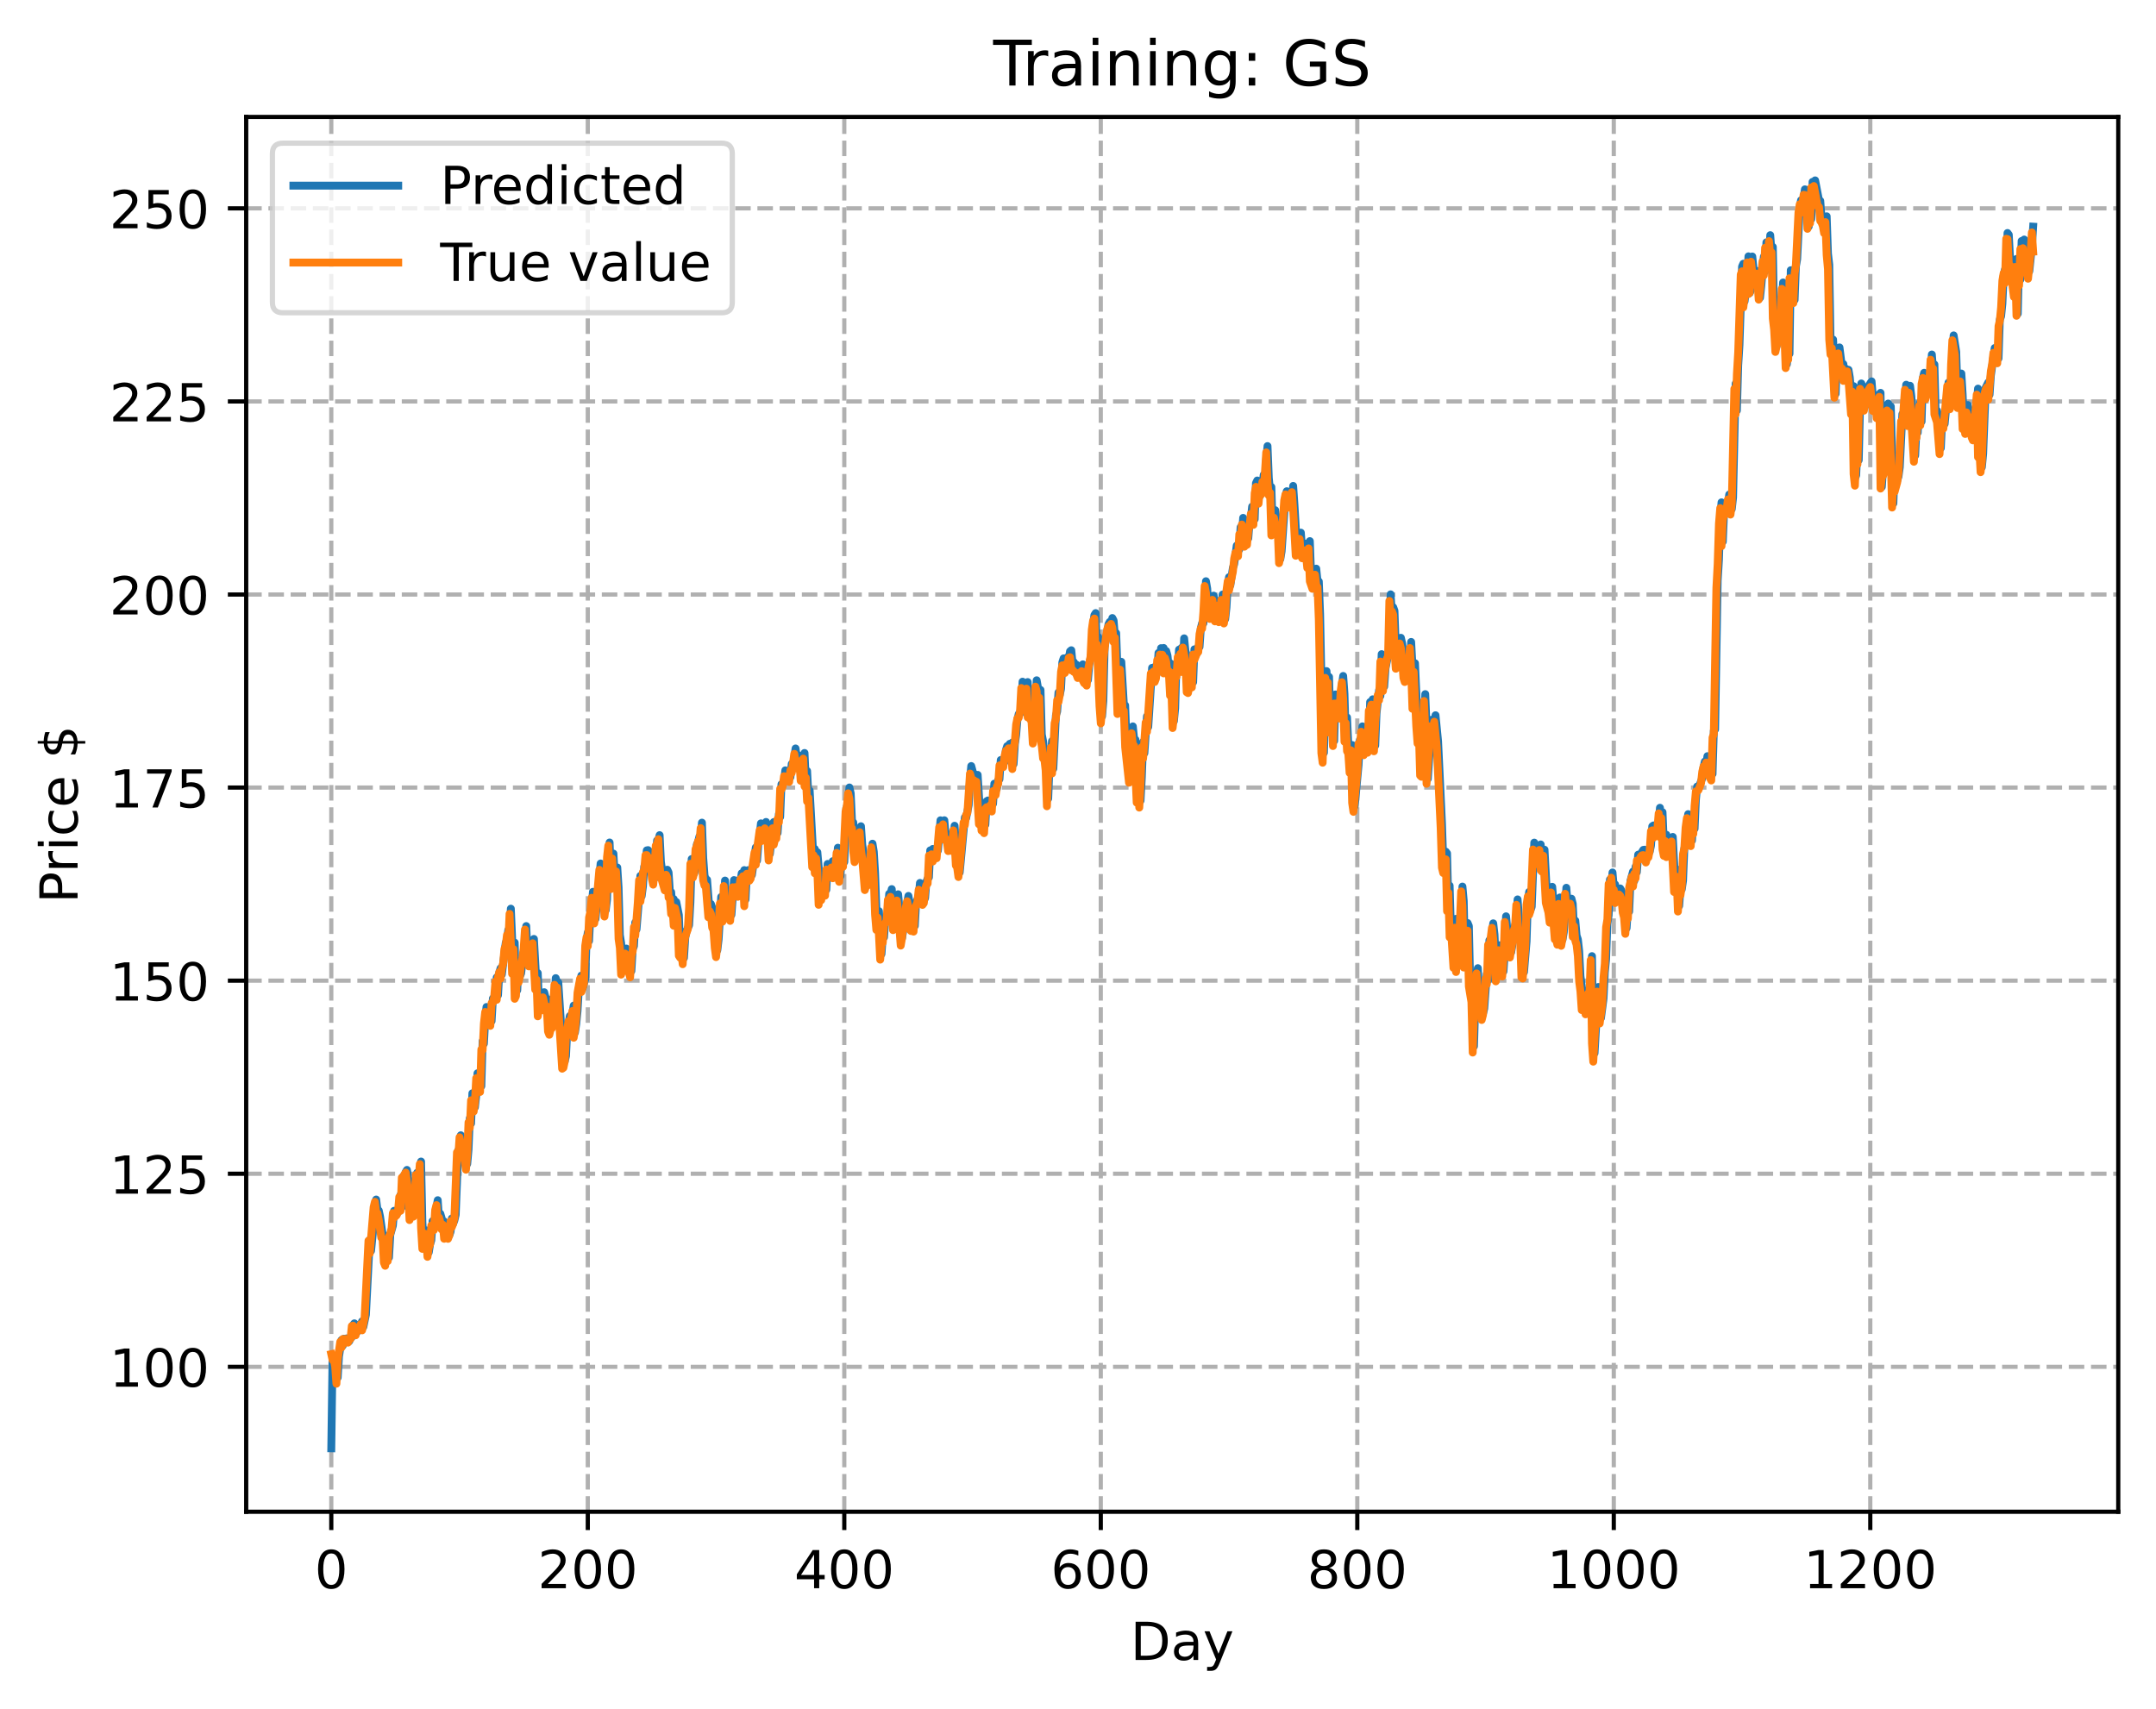 <?xml version="1.0" encoding="utf-8" standalone="no"?>
<!DOCTYPE svg PUBLIC "-//W3C//DTD SVG 1.1//EN"
  "http://www.w3.org/Graphics/SVG/1.1/DTD/svg11.dtd">
<!-- Created with matplotlib (https://matplotlib.org/) -->
<svg height="325.986pt" version="1.1" viewBox="0 0 411.286 325.986" width="411.286pt" xmlns="http://www.w3.org/2000/svg" xmlns:xlink="http://www.w3.org/1999/xlink">
 <defs>
  <style type="text/css">
*{stroke-linecap:butt;stroke-linejoin:round;}
  </style>
 </defs>
 <g id="figure_1">
  <g id="patch_1">
   <path d="M 0 325.986 
L 411.286 325.986 
L 411.286 0 
L 0 0 
z
" style="fill:#ffffff;"/>
  </g>
  <g id="axes_1">
   <g id="patch_2">
    <path d="M 46.966 288.43 
L 404.086 288.43 
L 404.086 22.318 
L 46.966 22.318 
z
" style="fill:#ffffff;"/>
   </g>
   <g id="matplotlib.axis_1">
    <g id="xtick_1">
     <g id="line2d_1">
      <path clip-path="url(#pfbdb645b90)" d="M 63.198 288.43 
L 63.198 22.318 
" style="fill:none;stroke:#b0b0b0;stroke-dasharray:2.96,1.28;stroke-dashoffset:0;stroke-width:0.8;"/>
     </g>
     <g id="line2d_2">
      <defs>
       <path d="M 0 0 
L 0 3.5 
" id="m9900809ecd" style="stroke:#000000;stroke-width:0.8;"/>
      </defs>
      <g>
       <use style="stroke:#000000;stroke-width:0.8;" x="63.198" xlink:href="#m9900809ecd" y="288.43"/>
      </g>
     </g>
     <g id="text_1">
      <!-- 0 -->
      <defs>
       <path d="M 31.781 66.406 
Q 24.172 66.406 20.328 58.906 
Q 16.5 51.422 16.5 36.375 
Q 16.5 21.391 20.328 13.891 
Q 24.172 6.391 31.781 6.391 
Q 39.453 6.391 43.281 13.891 
Q 47.125 21.391 47.125 36.375 
Q 47.125 51.422 43.281 58.906 
Q 39.453 66.406 31.781 66.406 
z
M 31.781 74.219 
Q 44.047 74.219 50.516 64.516 
Q 56.984 54.828 56.984 36.375 
Q 56.984 17.969 50.516 8.266 
Q 44.047 -1.422 31.781 -1.422 
Q 19.531 -1.422 13.062 8.266 
Q 6.594 17.969 6.594 36.375 
Q 6.594 54.828 13.062 64.516 
Q 19.531 74.219 31.781 74.219 
z
" id="DejaVuSans-48"/>
      </defs>
      <g transform="translate(60.017 303.029)scale(0.1 -0.1)">
       <use xlink:href="#DejaVuSans-48"/>
      </g>
     </g>
    </g>
    <g id="xtick_2">
     <g id="line2d_3">
      <path clip-path="url(#pfbdb645b90)" d="M 112.129 288.43 
L 112.129 22.318 
" style="fill:none;stroke:#b0b0b0;stroke-dasharray:2.96,1.28;stroke-dashoffset:0;stroke-width:0.8;"/>
     </g>
     <g id="line2d_4">
      <g>
       <use style="stroke:#000000;stroke-width:0.8;" x="112.129" xlink:href="#m9900809ecd" y="288.43"/>
      </g>
     </g>
     <g id="text_2">
      <!-- 200 -->
      <defs>
       <path d="M 19.188 8.297 
L 53.609 8.297 
L 53.609 0 
L 7.328 0 
L 7.328 8.297 
Q 12.938 14.109 22.625 23.891 
Q 32.328 33.688 34.812 36.531 
Q 39.547 41.844 41.422 45.531 
Q 43.312 49.219 43.312 52.781 
Q 43.312 58.594 39.234 62.25 
Q 35.156 65.922 28.609 65.922 
Q 23.969 65.922 18.812 64.312 
Q 13.672 62.703 7.812 59.422 
L 7.812 69.391 
Q 13.766 71.781 18.938 73 
Q 24.125 74.219 28.422 74.219 
Q 39.75 74.219 46.484 68.547 
Q 53.219 62.891 53.219 53.422 
Q 53.219 48.922 51.531 44.891 
Q 49.859 40.875 45.406 35.406 
Q 44.188 33.984 37.641 27.219 
Q 31.109 20.453 19.188 8.297 
z
" id="DejaVuSans-50"/>
      </defs>
      <g transform="translate(102.585 303.029)scale(0.1 -0.1)">
       <use xlink:href="#DejaVuSans-50"/>
       <use x="63.623" xlink:href="#DejaVuSans-48"/>
       <use x="127.246" xlink:href="#DejaVuSans-48"/>
      </g>
     </g>
    </g>
    <g id="xtick_3">
     <g id="line2d_5">
      <path clip-path="url(#pfbdb645b90)" d="M 161.06 288.43 
L 161.06 22.318 
" style="fill:none;stroke:#b0b0b0;stroke-dasharray:2.96,1.28;stroke-dashoffset:0;stroke-width:0.8;"/>
     </g>
     <g id="line2d_6">
      <g>
       <use style="stroke:#000000;stroke-width:0.8;" x="161.06" xlink:href="#m9900809ecd" y="288.43"/>
      </g>
     </g>
     <g id="text_3">
      <!-- 400 -->
      <defs>
       <path d="M 37.797 64.312 
L 12.891 25.391 
L 37.797 25.391 
z
M 35.203 72.906 
L 47.609 72.906 
L 47.609 25.391 
L 58.016 25.391 
L 58.016 17.188 
L 47.609 17.188 
L 47.609 0 
L 37.797 0 
L 37.797 17.188 
L 4.891 17.188 
L 4.891 26.703 
z
" id="DejaVuSans-52"/>
      </defs>
      <g transform="translate(151.516 303.029)scale(0.1 -0.1)">
       <use xlink:href="#DejaVuSans-52"/>
       <use x="63.623" xlink:href="#DejaVuSans-48"/>
       <use x="127.246" xlink:href="#DejaVuSans-48"/>
      </g>
     </g>
    </g>
    <g id="xtick_4">
     <g id="line2d_7">
      <path clip-path="url(#pfbdb645b90)" d="M 209.99 288.43 
L 209.99 22.318 
" style="fill:none;stroke:#b0b0b0;stroke-dasharray:2.96,1.28;stroke-dashoffset:0;stroke-width:0.8;"/>
     </g>
     <g id="line2d_8">
      <g>
       <use style="stroke:#000000;stroke-width:0.8;" x="209.99" xlink:href="#m9900809ecd" y="288.43"/>
      </g>
     </g>
     <g id="text_4">
      <!-- 600 -->
      <defs>
       <path d="M 33.016 40.375 
Q 26.375 40.375 22.484 35.828 
Q 18.609 31.297 18.609 23.391 
Q 18.609 15.531 22.484 10.953 
Q 26.375 6.391 33.016 6.391 
Q 39.656 6.391 43.531 10.953 
Q 47.406 15.531 47.406 23.391 
Q 47.406 31.297 43.531 35.828 
Q 39.656 40.375 33.016 40.375 
z
M 52.594 71.297 
L 52.594 62.312 
Q 48.875 64.062 45.094 64.984 
Q 41.312 65.922 37.594 65.922 
Q 27.828 65.922 22.672 59.328 
Q 17.531 52.734 16.797 39.406 
Q 19.672 43.656 24.016 45.922 
Q 28.375 48.188 33.594 48.188 
Q 44.578 48.188 50.953 41.516 
Q 57.328 34.859 57.328 23.391 
Q 57.328 12.156 50.688 5.359 
Q 44.047 -1.422 33.016 -1.422 
Q 20.359 -1.422 13.672 8.266 
Q 6.984 17.969 6.984 36.375 
Q 6.984 53.656 15.188 63.938 
Q 23.391 74.219 37.203 74.219 
Q 40.922 74.219 44.703 73.484 
Q 48.484 72.75 52.594 71.297 
z
" id="DejaVuSans-54"/>
      </defs>
      <g transform="translate(200.446 303.029)scale(0.1 -0.1)">
       <use xlink:href="#DejaVuSans-54"/>
       <use x="63.623" xlink:href="#DejaVuSans-48"/>
       <use x="127.246" xlink:href="#DejaVuSans-48"/>
      </g>
     </g>
    </g>
    <g id="xtick_5">
     <g id="line2d_9">
      <path clip-path="url(#pfbdb645b90)" d="M 258.921 288.43 
L 258.921 22.318 
" style="fill:none;stroke:#b0b0b0;stroke-dasharray:2.96,1.28;stroke-dashoffset:0;stroke-width:0.8;"/>
     </g>
     <g id="line2d_10">
      <g>
       <use style="stroke:#000000;stroke-width:0.8;" x="258.921" xlink:href="#m9900809ecd" y="288.43"/>
      </g>
     </g>
     <g id="text_5">
      <!-- 800 -->
      <defs>
       <path d="M 31.781 34.625 
Q 24.75 34.625 20.719 30.859 
Q 16.703 27.094 16.703 20.516 
Q 16.703 13.922 20.719 10.156 
Q 24.75 6.391 31.781 6.391 
Q 38.812 6.391 42.859 10.172 
Q 46.922 13.969 46.922 20.516 
Q 46.922 27.094 42.891 30.859 
Q 38.875 34.625 31.781 34.625 
z
M 21.922 38.812 
Q 15.578 40.375 12.031 44.719 
Q 8.5 49.078 8.5 55.328 
Q 8.5 64.062 14.719 69.141 
Q 20.953 74.219 31.781 74.219 
Q 42.672 74.219 48.875 69.141 
Q 55.078 64.062 55.078 55.328 
Q 55.078 49.078 51.531 44.719 
Q 48 40.375 41.703 38.812 
Q 48.828 37.156 52.797 32.312 
Q 56.781 27.484 56.781 20.516 
Q 56.781 9.906 50.312 4.234 
Q 43.844 -1.422 31.781 -1.422 
Q 19.734 -1.422 13.25 4.234 
Q 6.781 9.906 6.781 20.516 
Q 6.781 27.484 10.781 32.312 
Q 14.797 37.156 21.922 38.812 
z
M 18.312 54.391 
Q 18.312 48.734 21.844 45.562 
Q 25.391 42.391 31.781 42.391 
Q 38.141 42.391 41.719 45.562 
Q 45.312 48.734 45.312 54.391 
Q 45.312 60.062 41.719 63.234 
Q 38.141 66.406 31.781 66.406 
Q 25.391 66.406 21.844 63.234 
Q 18.312 60.062 18.312 54.391 
z
" id="DejaVuSans-56"/>
      </defs>
      <g transform="translate(249.377 303.029)scale(0.1 -0.1)">
       <use xlink:href="#DejaVuSans-56"/>
       <use x="63.623" xlink:href="#DejaVuSans-48"/>
       <use x="127.246" xlink:href="#DejaVuSans-48"/>
      </g>
     </g>
    </g>
    <g id="xtick_6">
     <g id="line2d_11">
      <path clip-path="url(#pfbdb645b90)" d="M 307.851 288.43 
L 307.851 22.318 
" style="fill:none;stroke:#b0b0b0;stroke-dasharray:2.96,1.28;stroke-dashoffset:0;stroke-width:0.8;"/>
     </g>
     <g id="line2d_12">
      <g>
       <use style="stroke:#000000;stroke-width:0.8;" x="307.851" xlink:href="#m9900809ecd" y="288.43"/>
      </g>
     </g>
     <g id="text_6">
      <!-- 1000 -->
      <defs>
       <path d="M 12.406 8.297 
L 28.516 8.297 
L 28.516 63.922 
L 10.984 60.406 
L 10.984 69.391 
L 28.422 72.906 
L 38.281 72.906 
L 38.281 8.297 
L 54.391 8.297 
L 54.391 0 
L 12.406 0 
z
" id="DejaVuSans-49"/>
      </defs>
      <g transform="translate(295.126 303.029)scale(0.1 -0.1)">
       <use xlink:href="#DejaVuSans-49"/>
       <use x="63.623" xlink:href="#DejaVuSans-48"/>
       <use x="127.246" xlink:href="#DejaVuSans-48"/>
       <use x="190.869" xlink:href="#DejaVuSans-48"/>
      </g>
     </g>
    </g>
    <g id="xtick_7">
     <g id="line2d_13">
      <path clip-path="url(#pfbdb645b90)" d="M 356.782 288.43 
L 356.782 22.318 
" style="fill:none;stroke:#b0b0b0;stroke-dasharray:2.96,1.28;stroke-dashoffset:0;stroke-width:0.8;"/>
     </g>
     <g id="line2d_14">
      <g>
       <use style="stroke:#000000;stroke-width:0.8;" x="356.782" xlink:href="#m9900809ecd" y="288.43"/>
      </g>
     </g>
     <g id="text_7">
      <!-- 1200 -->
      <g transform="translate(344.057 303.029)scale(0.1 -0.1)">
       <use xlink:href="#DejaVuSans-49"/>
       <use x="63.623" xlink:href="#DejaVuSans-50"/>
       <use x="127.246" xlink:href="#DejaVuSans-48"/>
       <use x="190.869" xlink:href="#DejaVuSans-48"/>
      </g>
     </g>
    </g>
    <g id="text_8">
     <!-- Day -->
     <defs>
      <path d="M 19.672 64.797 
L 19.672 8.109 
L 31.594 8.109 
Q 46.688 8.109 53.688 14.938 
Q 60.688 21.781 60.688 36.531 
Q 60.688 51.172 53.688 57.984 
Q 46.688 64.797 31.594 64.797 
z
M 9.812 72.906 
L 30.078 72.906 
Q 51.266 72.906 61.172 64.094 
Q 71.094 55.281 71.094 36.531 
Q 71.094 17.672 61.125 8.828 
Q 51.172 0 30.078 0 
L 9.812 0 
z
" id="DejaVuSans-68"/>
      <path d="M 34.281 27.484 
Q 23.391 27.484 19.188 25 
Q 14.984 22.516 14.984 16.5 
Q 14.984 11.719 18.141 8.906 
Q 21.297 6.109 26.703 6.109 
Q 34.188 6.109 38.703 11.406 
Q 43.219 16.703 43.219 25.484 
L 43.219 27.484 
z
M 52.203 31.203 
L 52.203 0 
L 43.219 0 
L 43.219 8.297 
Q 40.141 3.328 35.547 0.953 
Q 30.953 -1.422 24.312 -1.422 
Q 15.922 -1.422 10.953 3.297 
Q 6 8.016 6 15.922 
Q 6 25.141 12.172 29.828 
Q 18.359 34.516 30.609 34.516 
L 43.219 34.516 
L 43.219 35.406 
Q 43.219 41.609 39.141 45 
Q 35.062 48.391 27.688 48.391 
Q 23 48.391 18.547 47.266 
Q 14.109 46.141 10.016 43.891 
L 10.016 52.203 
Q 14.938 54.109 19.578 55.047 
Q 24.219 56 28.609 56 
Q 40.484 56 46.344 49.844 
Q 52.203 43.703 52.203 31.203 
z
" id="DejaVuSans-97"/>
      <path d="M 32.172 -5.078 
Q 28.375 -14.844 24.75 -17.812 
Q 21.141 -20.797 15.094 -20.797 
L 7.906 -20.797 
L 7.906 -13.281 
L 13.188 -13.281 
Q 16.891 -13.281 18.938 -11.516 
Q 21 -9.766 23.484 -3.219 
L 25.094 0.875 
L 2.984 54.688 
L 12.5 54.688 
L 29.594 11.922 
L 46.688 54.688 
L 56.203 54.688 
z
" id="DejaVuSans-121"/>
     </defs>
     <g transform="translate(215.652 316.707)scale(0.1 -0.1)">
      <use xlink:href="#DejaVuSans-68"/>
      <use x="77.002" xlink:href="#DejaVuSans-97"/>
      <use x="138.281" xlink:href="#DejaVuSans-121"/>
     </g>
    </g>
   </g>
   <g id="matplotlib.axis_2">
    <g id="ytick_1">
     <g id="line2d_15">
      <path clip-path="url(#pfbdb645b90)" d="M 46.966 260.778 
L 404.086 260.778 
" style="fill:none;stroke:#b0b0b0;stroke-dasharray:2.96,1.28;stroke-dashoffset:0;stroke-width:0.8;"/>
     </g>
     <g id="line2d_16">
      <defs>
       <path d="M 0 0 
L -3.5 0 
" id="m23fd7fa811" style="stroke:#000000;stroke-width:0.8;"/>
      </defs>
      <g>
       <use style="stroke:#000000;stroke-width:0.8;" x="46.966" xlink:href="#m23fd7fa811" y="260.778"/>
      </g>
     </g>
     <g id="text_9">
      <!-- 100 -->
      <g transform="translate(20.878 264.577)scale(0.1 -0.1)">
       <use xlink:href="#DejaVuSans-49"/>
       <use x="63.623" xlink:href="#DejaVuSans-48"/>
       <use x="127.246" xlink:href="#DejaVuSans-48"/>
      </g>
     </g>
    </g>
    <g id="ytick_2">
     <g id="line2d_17">
      <path clip-path="url(#pfbdb645b90)" d="M 46.966 223.941 
L 404.086 223.941 
" style="fill:none;stroke:#b0b0b0;stroke-dasharray:2.96,1.28;stroke-dashoffset:0;stroke-width:0.8;"/>
     </g>
     <g id="line2d_18">
      <g>
       <use style="stroke:#000000;stroke-width:0.8;" x="46.966" xlink:href="#m23fd7fa811" y="223.941"/>
      </g>
     </g>
     <g id="text_10">
      <!-- 125 -->
      <defs>
       <path d="M 10.797 72.906 
L 49.516 72.906 
L 49.516 64.594 
L 19.828 64.594 
L 19.828 46.734 
Q 21.969 47.469 24.109 47.828 
Q 26.266 48.188 28.422 48.188 
Q 40.625 48.188 47.75 41.5 
Q 54.891 34.812 54.891 23.391 
Q 54.891 11.625 47.562 5.094 
Q 40.234 -1.422 26.906 -1.422 
Q 22.312 -1.422 17.547 -0.641 
Q 12.797 0.141 7.719 1.703 
L 7.719 11.625 
Q 12.109 9.234 16.797 8.062 
Q 21.484 6.891 26.703 6.891 
Q 35.156 6.891 40.078 11.328 
Q 45.016 15.766 45.016 23.391 
Q 45.016 31 40.078 35.438 
Q 35.156 39.891 26.703 39.891 
Q 22.75 39.891 18.812 39.016 
Q 14.891 38.141 10.797 36.281 
z
" id="DejaVuSans-53"/>
      </defs>
      <g transform="translate(20.878 227.74)scale(0.1 -0.1)">
       <use xlink:href="#DejaVuSans-49"/>
       <use x="63.623" xlink:href="#DejaVuSans-50"/>
       <use x="127.246" xlink:href="#DejaVuSans-53"/>
      </g>
     </g>
    </g>
    <g id="ytick_3">
     <g id="line2d_19">
      <path clip-path="url(#pfbdb645b90)" d="M 46.966 187.104 
L 404.086 187.104 
" style="fill:none;stroke:#b0b0b0;stroke-dasharray:2.96,1.28;stroke-dashoffset:0;stroke-width:0.8;"/>
     </g>
     <g id="line2d_20">
      <g>
       <use style="stroke:#000000;stroke-width:0.8;" x="46.966" xlink:href="#m23fd7fa811" y="187.104"/>
      </g>
     </g>
     <g id="text_11">
      <!-- 150 -->
      <g transform="translate(20.878 190.903)scale(0.1 -0.1)">
       <use xlink:href="#DejaVuSans-49"/>
       <use x="63.623" xlink:href="#DejaVuSans-53"/>
       <use x="127.246" xlink:href="#DejaVuSans-48"/>
      </g>
     </g>
    </g>
    <g id="ytick_4">
     <g id="line2d_21">
      <path clip-path="url(#pfbdb645b90)" d="M 46.966 150.266 
L 404.086 150.266 
" style="fill:none;stroke:#b0b0b0;stroke-dasharray:2.96,1.28;stroke-dashoffset:0;stroke-width:0.8;"/>
     </g>
     <g id="line2d_22">
      <g>
       <use style="stroke:#000000;stroke-width:0.8;" x="46.966" xlink:href="#m23fd7fa811" y="150.266"/>
      </g>
     </g>
     <g id="text_12">
      <!-- 175 -->
      <defs>
       <path d="M 8.203 72.906 
L 55.078 72.906 
L 55.078 68.703 
L 28.609 0 
L 18.312 0 
L 43.219 64.594 
L 8.203 64.594 
z
" id="DejaVuSans-55"/>
      </defs>
      <g transform="translate(20.878 154.065)scale(0.1 -0.1)">
       <use xlink:href="#DejaVuSans-49"/>
       <use x="63.623" xlink:href="#DejaVuSans-55"/>
       <use x="127.246" xlink:href="#DejaVuSans-53"/>
      </g>
     </g>
    </g>
    <g id="ytick_5">
     <g id="line2d_23">
      <path clip-path="url(#pfbdb645b90)" d="M 46.966 113.429 
L 404.086 113.429 
" style="fill:none;stroke:#b0b0b0;stroke-dasharray:2.96,1.28;stroke-dashoffset:0;stroke-width:0.8;"/>
     </g>
     <g id="line2d_24">
      <g>
       <use style="stroke:#000000;stroke-width:0.8;" x="46.966" xlink:href="#m23fd7fa811" y="113.429"/>
      </g>
     </g>
     <g id="text_13">
      <!-- 200 -->
      <g transform="translate(20.878 117.228)scale(0.1 -0.1)">
       <use xlink:href="#DejaVuSans-50"/>
       <use x="63.623" xlink:href="#DejaVuSans-48"/>
       <use x="127.246" xlink:href="#DejaVuSans-48"/>
      </g>
     </g>
    </g>
    <g id="ytick_6">
     <g id="line2d_25">
      <path clip-path="url(#pfbdb645b90)" d="M 46.966 76.592 
L 404.086 76.592 
" style="fill:none;stroke:#b0b0b0;stroke-dasharray:2.96,1.28;stroke-dashoffset:0;stroke-width:0.8;"/>
     </g>
     <g id="line2d_26">
      <g>
       <use style="stroke:#000000;stroke-width:0.8;" x="46.966" xlink:href="#m23fd7fa811" y="76.592"/>
      </g>
     </g>
     <g id="text_14">
      <!-- 225 -->
      <g transform="translate(20.878 80.391)scale(0.1 -0.1)">
       <use xlink:href="#DejaVuSans-50"/>
       <use x="63.623" xlink:href="#DejaVuSans-50"/>
       <use x="127.246" xlink:href="#DejaVuSans-53"/>
      </g>
     </g>
    </g>
    <g id="ytick_7">
     <g id="line2d_27">
      <path clip-path="url(#pfbdb645b90)" d="M 46.966 39.754 
L 404.086 39.754 
" style="fill:none;stroke:#b0b0b0;stroke-dasharray:2.96,1.28;stroke-dashoffset:0;stroke-width:0.8;"/>
     </g>
     <g id="line2d_28">
      <g>
       <use style="stroke:#000000;stroke-width:0.8;" x="46.966" xlink:href="#m23fd7fa811" y="39.754"/>
      </g>
     </g>
     <g id="text_15">
      <!-- 250 -->
      <g transform="translate(20.878 43.554)scale(0.1 -0.1)">
       <use xlink:href="#DejaVuSans-50"/>
       <use x="63.623" xlink:href="#DejaVuSans-53"/>
       <use x="127.246" xlink:href="#DejaVuSans-48"/>
      </g>
     </g>
    </g>
    <g id="text_16">
     <!-- Price $ -->
     <defs>
      <path d="M 19.672 64.797 
L 19.672 37.406 
L 32.078 37.406 
Q 38.969 37.406 42.719 40.969 
Q 46.484 44.531 46.484 51.125 
Q 46.484 57.672 42.719 61.234 
Q 38.969 64.797 32.078 64.797 
z
M 9.812 72.906 
L 32.078 72.906 
Q 44.344 72.906 50.609 67.359 
Q 56.891 61.812 56.891 51.125 
Q 56.891 40.328 50.609 34.812 
Q 44.344 29.297 32.078 29.297 
L 19.672 29.297 
L 19.672 0 
L 9.812 0 
z
" id="DejaVuSans-80"/>
      <path d="M 41.109 46.297 
Q 39.594 47.172 37.812 47.578 
Q 36.031 48 33.891 48 
Q 26.266 48 22.188 43.047 
Q 18.109 38.094 18.109 28.812 
L 18.109 0 
L 9.078 0 
L 9.078 54.688 
L 18.109 54.688 
L 18.109 46.188 
Q 20.953 51.172 25.484 53.578 
Q 30.031 56 36.531 56 
Q 37.453 56 38.578 55.875 
Q 39.703 55.766 41.062 55.516 
z
" id="DejaVuSans-114"/>
      <path d="M 9.422 54.688 
L 18.406 54.688 
L 18.406 0 
L 9.422 0 
z
M 9.422 75.984 
L 18.406 75.984 
L 18.406 64.594 
L 9.422 64.594 
z
" id="DejaVuSans-105"/>
      <path d="M 48.781 52.594 
L 48.781 44.188 
Q 44.969 46.297 41.141 47.344 
Q 37.312 48.391 33.406 48.391 
Q 24.656 48.391 19.812 42.844 
Q 14.984 37.312 14.984 27.297 
Q 14.984 17.281 19.812 11.734 
Q 24.656 6.203 33.406 6.203 
Q 37.312 6.203 41.141 7.25 
Q 44.969 8.297 48.781 10.406 
L 48.781 2.094 
Q 45.016 0.344 40.984 -0.531 
Q 36.969 -1.422 32.422 -1.422 
Q 20.062 -1.422 12.781 6.344 
Q 5.516 14.109 5.516 27.297 
Q 5.516 40.672 12.859 48.328 
Q 20.219 56 33.016 56 
Q 37.156 56 41.109 55.141 
Q 45.062 54.297 48.781 52.594 
z
" id="DejaVuSans-99"/>
      <path d="M 56.203 29.594 
L 56.203 25.203 
L 14.891 25.203 
Q 15.484 15.922 20.484 11.062 
Q 25.484 6.203 34.422 6.203 
Q 39.594 6.203 44.453 7.469 
Q 49.312 8.734 54.109 11.281 
L 54.109 2.781 
Q 49.266 0.734 44.188 -0.344 
Q 39.109 -1.422 33.891 -1.422 
Q 20.797 -1.422 13.156 6.188 
Q 5.516 13.812 5.516 26.812 
Q 5.516 40.234 12.766 48.109 
Q 20.016 56 32.328 56 
Q 43.359 56 49.781 48.891 
Q 56.203 41.797 56.203 29.594 
z
M 47.219 32.234 
Q 47.125 39.594 43.094 43.984 
Q 39.062 48.391 32.422 48.391 
Q 24.906 48.391 20.391 44.141 
Q 15.875 39.891 15.188 32.172 
z
" id="DejaVuSans-101"/>
      <path id="DejaVuSans-32"/>
      <path d="M 33.797 -14.703 
L 28.906 -14.703 
L 28.859 0 
Q 23.734 0.094 18.609 1.188 
Q 13.484 2.297 8.297 4.5 
L 8.297 13.281 
Q 13.281 10.156 18.375 8.562 
Q 23.484 6.984 28.906 6.938 
L 28.906 29.203 
Q 18.109 30.953 13.203 35.156 
Q 8.297 39.359 8.297 46.688 
Q 8.297 54.641 13.625 59.219 
Q 18.953 63.812 28.906 64.5 
L 28.906 75.984 
L 33.797 75.984 
L 33.797 64.656 
Q 38.328 64.453 42.578 63.688 
Q 46.828 62.938 50.875 61.625 
L 50.875 53.078 
Q 46.828 55.125 42.547 56.25 
Q 38.281 57.375 33.797 57.562 
L 33.797 36.719 
Q 44.875 35.016 50.094 30.609 
Q 55.328 26.219 55.328 18.609 
Q 55.328 10.359 49.781 5.594 
Q 44.234 0.828 33.797 0.094 
z
M 28.906 37.594 
L 28.906 57.625 
Q 23.25 56.984 20.266 54.391 
Q 17.281 51.812 17.281 47.516 
Q 17.281 43.312 20.031 40.969 
Q 22.797 38.625 28.906 37.594 
z
M 33.797 28.219 
L 33.797 7.078 
Q 39.984 7.906 43.141 10.594 
Q 46.297 13.281 46.297 17.672 
Q 46.297 21.969 43.281 24.5 
Q 40.281 27.047 33.797 28.219 
z
" id="DejaVuSans-36"/>
     </defs>
     <g transform="translate(14.798 172.342)rotate(-90)scale(0.1 -0.1)">
      <use xlink:href="#DejaVuSans-80"/>
      <use x="58.553" xlink:href="#DejaVuSans-114"/>
      <use x="99.666" xlink:href="#DejaVuSans-105"/>
      <use x="127.449" xlink:href="#DejaVuSans-99"/>
      <use x="182.43" xlink:href="#DejaVuSans-101"/>
      <use x="243.953" xlink:href="#DejaVuSans-32"/>
      <use x="275.74" xlink:href="#DejaVuSans-36"/>
     </g>
    </g>
   </g>
   <g id="line2d_29">
    <path clip-path="url(#pfbdb645b90)" d="M 63.198 276.334 
L 63.443 258.708 
L 63.688 260.265 
L 63.932 260.132 
L 64.177 260.139 
L 64.422 262.832 
L 64.666 258.832 
L 65.156 255.671 
L 65.4 256.726 
L 65.645 255.421 
L 65.89 256.121 
L 66.134 255.356 
L 66.623 255.909 
L 66.868 255.302 
L 67.113 255.127 
L 67.357 252.812 
L 67.602 252.485 
L 68.091 254.183 
L 68.336 252.939 
L 68.581 252.728 
L 68.825 252.895 
L 69.07 252.101 
L 69.315 253.155 
L 69.804 250.841 
L 70.538 236.55 
L 70.783 238.653 
L 71.761 228.863 
L 72.006 230.866 
L 72.251 230.959 
L 72.495 232.093 
L 72.984 235.511 
L 73.229 235.697 
L 73.474 239.953 
L 73.718 240.68 
L 73.963 237.796 
L 74.208 239.926 
L 74.452 235.57 
L 74.942 233.853 
L 75.186 231.014 
L 75.431 231.727 
L 75.92 231.317 
L 76.165 230.646 
L 76.41 227.971 
L 76.654 230.344 
L 76.899 224.458 
L 77.144 225.922 
L 77.388 223.624 
L 77.633 223.213 
L 78.122 226.534 
L 78.367 231.839 
L 78.611 230.878 
L 78.856 230.977 
L 79.101 231.402 
L 79.59 223.739 
L 79.835 225.936 
L 80.079 224.823 
L 80.324 221.611 
L 80.569 233.131 
L 80.813 237.374 
L 81.303 234.744 
L 81.547 235.842 
L 81.792 238.938 
L 82.037 237.422 
L 82.281 236.631 
L 82.526 232.975 
L 83.015 234.019 
L 83.26 230.274 
L 83.505 228.988 
L 83.749 232.702 
L 83.994 231.557 
L 84.239 232.387 
L 84.483 233.772 
L 84.728 233.045 
L 84.972 235.525 
L 85.217 234.82 
L 85.462 234.557 
L 85.706 235.69 
L 85.951 235.01 
L 86.196 232.476 
L 86.44 233.451 
L 86.685 232.829 
L 86.93 231.77 
L 87.419 219.491 
L 87.664 220.021 
L 87.908 216.604 
L 88.398 219.494 
L 88.642 219.728 
L 89.132 222.066 
L 89.376 219.341 
L 89.621 213.35 
L 89.866 214.344 
L 90.11 208.586 
L 90.355 209.286 
L 90.599 211.251 
L 90.844 209.045 
L 91.089 204.773 
L 91.333 205.04 
L 91.578 206.498 
L 91.823 207.229 
L 92.067 198.635 
L 92.312 199.128 
L 92.557 194.557 
L 92.801 192.128 
L 93.78 194.806 
L 94.025 190.503 
L 94.269 190.299 
L 94.514 189.267 
L 94.759 186.486 
L 95.003 189.867 
L 95.248 185.538 
L 95.493 184.732 
L 95.737 185.929 
L 96.471 179.913 
L 96.716 179.28 
L 96.96 177.444 
L 97.205 178.967 
L 97.45 173.368 
L 97.939 184.74 
L 98.184 179.838 
L 98.428 189.19 
L 98.673 188.937 
L 98.918 183.438 
L 99.162 186.304 
L 99.407 185.712 
L 99.896 181.753 
L 100.141 180.172 
L 100.386 176.69 
L 100.63 181.881 
L 100.875 181.297 
L 101.12 183.413 
L 101.364 183.124 
L 101.609 180.315 
L 101.854 179.142 
L 102.343 187.862 
L 102.587 185.653 
L 102.832 192.377 
L 103.077 190.84 
L 103.321 192 
L 103.566 191.175 
L 103.811 189.306 
L 104.055 190.251 
L 104.3 191.78 
L 104.545 190.656 
L 104.789 195.613 
L 105.034 196.2 
L 105.279 195.41 
L 105.523 195.033 
L 106.013 186.621 
L 106.257 187.445 
L 106.502 187.439 
L 107.481 202.514 
L 107.725 202.53 
L 107.97 201.489 
L 108.215 196.479 
L 108.704 193.85 
L 108.948 194.977 
L 109.438 191.861 
L 109.682 196.986 
L 109.927 195.382 
L 110.172 192.878 
L 110.416 188.678 
L 110.906 186.134 
L 111.15 188.508 
L 111.64 186.797 
L 111.884 179.603 
L 112.129 177.906 
L 112.374 179.53 
L 112.618 174.42 
L 112.863 173.077 
L 113.108 170.15 
L 113.597 175.34 
L 114.086 170.308 
L 114.575 164.747 
L 114.82 168.297 
L 115.065 166.556 
L 115.309 169.009 
L 115.554 173.639 
L 115.799 171.64 
L 116.043 162.645 
L 116.288 160.74 
L 116.533 166.831 
L 116.777 168.83 
L 117.022 162.857 
L 117.267 167.255 
L 117.511 165.609 
L 117.756 165.507 
L 118.001 169.369 
L 118.245 178.398 
L 118.49 179.946 
L 118.735 184.933 
L 118.979 181.36 
L 119.224 183.487 
L 119.469 180.975 
L 119.713 184.291 
L 119.958 183.598 
L 120.203 184.853 
L 120.447 185.255 
L 120.692 181.107 
L 120.936 180.53 
L 121.181 176.01 
L 121.426 177.324 
L 121.915 171.314 
L 122.16 167.111 
L 122.404 170.988 
L 122.649 169.118 
L 122.894 165.311 
L 123.138 164.846 
L 123.383 162.242 
L 123.628 162.196 
L 123.872 163.837 
L 124.117 162.556 
L 124.362 163.548 
L 124.606 166.772 
L 124.851 167.623 
L 125.096 165.205 
L 125.34 160.369 
L 125.585 160.37 
L 125.83 159.34 
L 126.074 164.41 
L 126.319 166.182 
L 126.563 166.829 
L 127.053 169.075 
L 127.297 165.937 
L 127.542 166.452 
L 127.787 170.203 
L 128.031 170.196 
L 128.276 173.327 
L 128.521 171.537 
L 128.765 175.279 
L 129.01 172.099 
L 129.499 174.584 
L 129.744 181.333 
L 129.989 181.441 
L 130.233 180.543 
L 130.478 182.761 
L 130.723 178.924 
L 130.967 177.62 
L 131.457 176.518 
L 131.701 172.251 
L 131.946 163.895 
L 132.191 164.004 
L 132.435 166.626 
L 132.68 165.567 
L 132.924 161.126 
L 133.169 160.636 
L 133.414 159.615 
L 133.658 159.966 
L 133.903 156.955 
L 134.148 163.694 
L 134.392 166.983 
L 134.637 167.924 
L 134.882 167.85 
L 135.371 174.137 
L 135.616 172.471 
L 135.86 173.174 
L 136.105 176.003 
L 136.35 176.403 
L 136.594 179.804 
L 136.839 181.299 
L 137.084 179.251 
L 137.573 171.127 
L 137.818 172.285 
L 138.062 175.07 
L 138.307 168.003 
L 138.551 173.515 
L 138.796 173.032 
L 139.041 171.658 
L 139.285 172.299 
L 139.53 174.542 
L 140.019 167.912 
L 140.264 169.344 
L 140.509 168.011 
L 140.753 168.019 
L 140.998 170.055 
L 141.487 166.613 
L 141.732 168.526 
L 141.977 166.012 
L 142.221 171.621 
L 142.466 166.731 
L 142.711 166.02 
L 142.955 167.186 
L 143.445 166.923 
L 144.178 161.694 
L 144.423 164.196 
L 144.668 160.921 
L 144.912 159.478 
L 145.157 157.092 
L 145.402 159.588 
L 145.646 159.341 
L 146.136 156.822 
L 146.38 159.493 
L 146.625 158.439 
L 146.87 162.899 
L 147.114 160.769 
L 147.359 159.998 
L 147.604 156.846 
L 147.848 160.131 
L 148.093 159.024 
L 148.338 158.925 
L 148.582 155.317 
L 148.827 155.87 
L 149.072 149.634 
L 149.316 149.728 
L 149.561 149.188 
L 149.806 146.979 
L 150.05 147.516 
L 150.295 147.217 
L 150.539 147.403 
L 150.784 148.277 
L 151.029 145.749 
L 151.273 146.581 
L 151.763 142.8 
L 152.007 144.63 
L 152.252 144.059 
L 152.497 145.74 
L 152.741 144.288 
L 152.986 148.15 
L 153.231 146.758 
L 153.475 143.66 
L 153.72 149.037 
L 153.965 147.084 
L 154.209 151.894 
L 154.454 150.822 
L 155.188 164.061 
L 155.433 161.973 
L 155.677 165.458 
L 155.922 162.597 
L 156.166 165.356 
L 156.411 171.457 
L 156.656 168.551 
L 156.9 170.537 
L 157.145 168.54 
L 157.39 168.716 
L 157.634 169.751 
L 157.879 164.832 
L 158.124 166.254 
L 158.368 165.34 
L 158.613 165.63 
L 158.858 164.304 
L 159.102 166.582 
L 159.347 164.775 
L 159.592 164.661 
L 159.836 161.738 
L 160.081 166.235 
L 160.326 167.152 
L 160.57 163.364 
L 160.815 161.84 
L 161.06 164.449 
L 161.549 153.91 
L 161.794 152.912 
L 162.038 150.243 
L 162.283 151.367 
L 162.527 156.678 
L 162.772 156.912 
L 163.017 161.055 
L 163.261 163.117 
L 163.751 159.325 
L 163.995 159.073 
L 164.24 157.642 
L 164.485 161.156 
L 164.729 162.737 
L 165.219 168.753 
L 165.463 167.68 
L 165.708 167.828 
L 166.442 160.968 
L 166.687 162.495 
L 166.931 166.525 
L 167.176 173.47 
L 167.421 176.127 
L 167.665 173.829 
L 168.154 182.026 
L 168.399 178.637 
L 168.644 178.82 
L 168.888 175.274 
L 169.133 174.94 
L 169.378 174.415 
L 169.622 170.526 
L 169.867 170.608 
L 170.112 169.632 
L 170.601 176.43 
L 171.09 171.424 
L 171.335 170.623 
L 171.824 176.229 
L 172.069 178.99 
L 172.314 177.501 
L 172.558 174.81 
L 172.803 175.433 
L 173.048 172.209 
L 173.292 170.937 
L 173.537 172.313 
L 173.782 176.346 
L 174.026 176.115 
L 174.271 174.302 
L 174.515 176.646 
L 174.76 172.199 
L 175.249 171.063 
L 175.494 168.457 
L 176.228 171.838 
L 176.473 171.346 
L 176.717 168.242 
L 176.962 167.63 
L 177.207 167.396 
L 177.451 162.248 
L 177.696 162.791 
L 177.941 161.97 
L 178.185 163.471 
L 178.43 162.459 
L 178.675 162.245 
L 178.919 162.274 
L 179.409 156.509 
L 179.653 157.275 
L 179.898 157.506 
L 180.142 156.501 
L 180.387 159.151 
L 180.632 159.045 
L 180.876 159.42 
L 181.121 161.583 
L 181.366 160.574 
L 181.61 161.461 
L 181.855 161.033 
L 182.1 157.546 
L 182.589 164.459 
L 182.834 164.647 
L 183.078 166.453 
L 183.568 161.207 
L 184.057 155.967 
L 184.302 156.087 
L 184.791 153.587 
L 185.036 148.675 
L 185.28 146.156 
L 185.525 147.064 
L 185.77 148.483 
L 186.014 147.738 
L 186.259 148.234 
L 186.503 147.842 
L 186.993 155.966 
L 187.237 153.342 
L 187.482 156.936 
L 187.727 156.472 
L 187.971 157.35 
L 188.216 152.866 
L 188.461 152.725 
L 188.705 153.25 
L 189.195 152.565 
L 189.439 153.351 
L 189.684 149.52 
L 189.929 150.575 
L 190.173 150.473 
L 190.418 148.854 
L 190.663 148.663 
L 190.907 145.002 
L 191.152 144.987 
L 191.397 145.274 
L 191.641 145.364 
L 191.886 143.126 
L 192.13 142.357 
L 192.375 142.598 
L 192.62 141.914 
L 192.864 142.078 
L 193.109 141.673 
L 193.354 145.782 
L 193.598 141.985 
L 193.843 140.244 
L 194.088 137.291 
L 194.332 136.228 
L 194.577 136.153 
L 194.822 134.743 
L 195.066 130.061 
L 195.311 132.925 
L 195.556 134.235 
L 195.8 134.222 
L 196.045 130.132 
L 196.29 135.887 
L 196.534 134.358 
L 196.779 136.144 
L 197.024 136.59 
L 197.268 140.654 
L 197.513 137.636 
L 197.758 129.79 
L 198.002 131.173 
L 198.247 136.455 
L 198.491 131.632 
L 198.736 140.141 
L 198.981 141.398 
L 199.225 143.611 
L 199.47 143.697 
L 199.715 145.693 
L 199.959 152.377 
L 200.204 146.03 
L 200.449 144.611 
L 200.693 141.385 
L 200.938 146.65 
L 201.427 136.493 
L 201.672 135.737 
L 201.917 132.122 
L 202.161 132.603 
L 202.406 131.417 
L 202.651 126.374 
L 202.895 125.613 
L 203.14 126.786 
L 203.385 127.221 
L 203.629 125.403 
L 203.874 125.743 
L 204.118 124.268 
L 204.363 124.061 
L 204.608 126.589 
L 204.852 126.326 
L 205.097 127.208 
L 205.342 126.814 
L 205.831 128.337 
L 206.076 127.202 
L 206.32 127.554 
L 206.565 126.753 
L 206.81 128.619 
L 207.054 129.266 
L 207.299 129.397 
L 207.544 129.741 
L 207.788 126.772 
L 208.278 124.422 
L 208.522 119.161 
L 208.767 117.362 
L 209.012 116.974 
L 209.256 124.393 
L 209.501 121.532 
L 209.99 133.665 
L 210.235 136.656 
L 210.479 133.718 
L 210.724 123.513 
L 211.458 119.091 
L 211.703 118.647 
L 211.947 119.221 
L 212.192 117.914 
L 212.437 118.381 
L 212.681 121.434 
L 212.926 120.788 
L 213.415 134.65 
L 213.905 126.265 
L 214.394 134.489 
L 214.639 134.571 
L 214.883 141.141 
L 215.617 148.009 
L 215.862 145.66 
L 216.106 138.59 
L 216.351 141.019 
L 216.596 141.111 
L 217.085 151.614 
L 217.33 147.261 
L 217.574 152.761 
L 217.819 148.26 
L 218.064 141.557 
L 218.308 143.695 
L 218.798 136.663 
L 219.042 138.704 
L 219.776 127.417 
L 220.021 128.302 
L 220.266 127.252 
L 220.51 129.1 
L 220.755 127.987 
L 221 124.578 
L 221.244 126.481 
L 221.489 123.663 
L 221.734 124.411 
L 221.978 123.625 
L 222.223 127.172 
L 222.467 124.204 
L 222.712 125.066 
L 222.957 127.375 
L 223.201 126.519 
L 223.446 131.316 
L 223.691 129.938 
L 223.935 137.592 
L 224.18 135.109 
L 224.425 126.54 
L 224.669 127.873 
L 224.914 123.946 
L 225.159 126.122 
L 225.403 123.603 
L 225.648 126.882 
L 225.893 121.793 
L 226.137 124.213 
L 226.382 125.007 
L 226.627 131.01 
L 226.871 130.667 
L 227.116 129.453 
L 227.361 125.214 
L 227.605 130.154 
L 227.85 123.886 
L 228.094 124.729 
L 228.339 124.623 
L 228.584 123.427 
L 228.828 123.417 
L 229.073 119.874 
L 229.318 118.886 
L 229.562 118.936 
L 229.807 115.912 
L 230.052 110.89 
L 230.296 112.313 
L 230.541 116.571 
L 230.786 115.44 
L 231.03 117.366 
L 231.52 113.648 
L 232.009 118.082 
L 232.498 114.658 
L 232.743 117.756 
L 232.988 116.186 
L 233.232 113.433 
L 233.477 116.699 
L 233.722 118.109 
L 233.966 115.903 
L 234.211 111.527 
L 234.455 110.114 
L 234.7 111.682 
L 235.189 108.341 
L 235.434 107.644 
L 235.923 104.097 
L 236.413 104.853 
L 236.657 100.6 
L 236.902 102.548 
L 237.147 98.806 
L 237.391 99.602 
L 237.636 102.956 
L 237.881 100.387 
L 238.125 102.712 
L 238.37 99.635 
L 238.615 98.969 
L 238.859 96.651 
L 239.349 99.058 
L 239.593 92.174 
L 239.838 91.675 
L 240.327 94.682 
L 240.572 91.859 
L 240.816 92.842 
L 241.061 90.616 
L 241.306 92.952 
L 241.55 87.765 
L 241.795 85.108 
L 242.04 91.195 
L 242.284 93.69 
L 242.529 92.916 
L 242.774 101.07 
L 243.263 97.338 
L 243.752 100.733 
L 243.997 100.491 
L 244.242 106.648 
L 244.486 105.182 
L 245.22 94.646 
L 245.465 93.723 
L 245.709 95.945 
L 245.954 93.855 
L 246.199 94.166 
L 246.443 95.362 
L 246.688 92.709 
L 246.933 96.294 
L 247.422 104.729 
L 247.667 102.829 
L 248.156 101.624 
L 248.401 104.968 
L 248.645 105.254 
L 248.89 104.751 
L 249.135 103.725 
L 249.379 104.94 
L 249.624 107.14 
L 249.869 103.24 
L 250.113 110.032 
L 250.603 110.806 
L 250.847 109.163 
L 251.092 108.497 
L 251.337 110.898 
L 251.581 110.935 
L 251.826 117.148 
L 252.315 142.248 
L 252.56 143.61 
L 253.049 128.038 
L 253.294 130.712 
L 253.538 129.144 
L 253.783 138.673 
L 254.028 134.703 
L 254.272 134.059 
L 254.517 141.347 
L 254.762 132.495 
L 255.006 133.208 
L 255.251 133.008 
L 255.496 134.117 
L 255.74 136.011 
L 255.985 130.716 
L 256.23 128.967 
L 256.474 132.36 
L 256.719 140.757 
L 256.964 136.872 
L 257.208 142.15 
L 257.453 142.366 
L 257.697 146.323 
L 257.942 142.142 
L 258.187 152.053 
L 258.431 153.785 
L 259.165 145.948 
L 259.41 141.179 
L 259.655 141.759 
L 259.899 138.588 
L 260.389 142.906 
L 260.878 140.148 
L 261.123 142.337 
L 261.367 133.947 
L 261.612 134.111 
L 261.857 133.422 
L 262.101 133.666 
L 262.346 142.24 
L 262.591 136.09 
L 263.08 131.643 
L 263.325 132.793 
L 263.569 124.804 
L 263.814 127.169 
L 264.058 130.991 
L 264.303 127.509 
L 264.792 125.014 
L 265.037 124.595 
L 265.282 113.399 
L 265.526 117.404 
L 265.771 115.85 
L 266.016 116.53 
L 266.26 123.517 
L 266.505 126.692 
L 266.75 123.888 
L 266.994 126.365 
L 267.239 121.682 
L 267.484 122.769 
L 268.218 129.121 
L 268.462 128.32 
L 268.707 126.238 
L 268.952 126.988 
L 269.196 122.474 
L 269.441 126.989 
L 269.685 134.063 
L 269.93 126.534 
L 270.419 137.687 
L 270.664 140.471 
L 270.909 138.306 
L 271.153 146.791 
L 271.398 146.895 
L 271.887 132.432 
L 272.132 138.545 
L 272.377 148.603 
L 273.111 137.324 
L 273.355 138.039 
L 273.6 139.399 
L 273.845 136.466 
L 274.334 141.429 
L 275.068 157.001 
L 275.313 164.184 
L 275.557 164.949 
L 275.802 162.49 
L 276.046 162.804 
L 276.291 172.664 
L 276.536 168.969 
L 276.78 177.459 
L 277.025 175.599 
L 277.514 183.057 
L 277.759 175.306 
L 278.004 184.266 
L 278.248 179.426 
L 278.493 180.403 
L 278.982 169.15 
L 279.227 171.901 
L 279.472 183.436 
L 279.716 181.546 
L 279.961 176.102 
L 280.206 176.677 
L 280.45 187.442 
L 280.695 188.215 
L 280.94 190.053 
L 281.184 199.617 
L 281.429 191.224 
L 281.918 184.721 
L 282.163 189.732 
L 282.407 190.677 
L 282.652 187.504 
L 282.897 193.423 
L 283.141 192.425 
L 283.631 185.792 
L 283.875 187.025 
L 284.12 179.397 
L 284.365 179.983 
L 284.854 176.163 
L 285.099 178.302 
L 285.343 183.753 
L 285.588 186.179 
L 285.833 184.524 
L 286.077 180.344 
L 286.322 181.007 
L 286.811 185.332 
L 287.056 181.795 
L 287.301 174.825 
L 287.79 180.031 
L 288.034 180.093 
L 288.279 181.665 
L 288.768 178.609 
L 289.013 176.537 
L 289.258 175.708 
L 289.502 171.601 
L 289.992 178.304 
L 290.236 178.215 
L 290.481 185.215 
L 290.726 185.464 
L 291.215 179.606 
L 291.46 171.714 
L 291.704 170.169 
L 291.949 173.681 
L 292.194 173.014 
L 292.683 160.765 
L 292.928 163.768 
L 293.172 161.618 
L 293.417 163.927 
L 293.661 162.806 
L 293.906 161.115 
L 294.151 165.101 
L 294.395 165.307 
L 294.64 162.117 
L 295.129 171.346 
L 295.374 171.894 
L 295.619 172.965 
L 295.863 174.758 
L 296.108 169.194 
L 296.842 178.251 
L 297.087 177.889 
L 297.331 178.875 
L 297.576 171.231 
L 297.821 179.214 
L 298.065 179.301 
L 298.31 177.855 
L 298.555 174.785 
L 298.799 169.384 
L 299.044 172.5 
L 299.289 171.99 
L 299.533 171.936 
L 299.778 171.464 
L 300.022 172.428 
L 300.267 177.721 
L 300.512 175.652 
L 300.756 178.489 
L 301.001 179.234 
L 301.246 181.418 
L 301.49 186.263 
L 301.735 188.107 
L 301.98 191.691 
L 302.224 191.757 
L 302.469 191.257 
L 302.714 192.447 
L 302.958 189.53 
L 303.203 188.602 
L 303.448 189.101 
L 303.692 182.422 
L 303.937 198.444 
L 304.182 200.926 
L 304.916 188.311 
L 305.16 188.826 
L 305.405 194.232 
L 305.894 190.534 
L 306.139 185.529 
L 306.383 183.002 
L 306.628 176.246 
L 306.873 174.586 
L 307.117 167.81 
L 307.362 169.491 
L 307.607 166.462 
L 307.851 169.274 
L 308.096 168.739 
L 308.341 171.27 
L 308.585 170.851 
L 308.83 170.727 
L 309.075 169.507 
L 309.319 169.935 
L 309.564 170.69 
L 309.809 173.063 
L 310.053 173.82 
L 310.298 177.072 
L 310.543 173.393 
L 310.787 173.917 
L 311.032 168.065 
L 311.521 166.29 
L 311.766 168.051 
L 312.01 165.339 
L 312.255 166.396 
L 312.5 163.064 
L 312.989 162.962 
L 313.478 162.158 
L 313.723 162.115 
L 313.968 162.342 
L 314.212 163.608 
L 314.457 162.595 
L 314.702 162.517 
L 314.946 161.326 
L 315.191 157.652 
L 315.436 157.487 
L 315.68 158.847 
L 315.925 157.915 
L 316.17 157.713 
L 316.414 157.023 
L 316.659 154.116 
L 316.904 158.855 
L 317.148 154.956 
L 317.393 160.995 
L 317.637 162.126 
L 317.882 159.26 
L 318.127 162.513 
L 318.616 161.764 
L 318.861 160.922 
L 319.105 159.678 
L 319.595 169.041 
L 319.839 166.582 
L 320.084 165.95 
L 320.329 172.829 
L 320.573 169.387 
L 320.818 169.683 
L 321.063 168.007 
L 321.307 161.929 
L 321.552 160.853 
L 321.797 157.064 
L 322.041 155.331 
L 322.286 158.149 
L 322.531 157.856 
L 322.775 160.352 
L 323.02 155.934 
L 323.265 158.113 
L 323.509 152.646 
L 323.754 150.065 
L 323.998 150.338 
L 324.732 148.466 
L 324.977 146.356 
L 325.222 145.298 
L 325.466 145.977 
L 325.711 144.27 
L 325.956 144.682 
L 326.2 147.165 
L 326.69 147.665 
L 326.934 139.437 
L 327.179 139.172 
L 327.668 110.802 
L 327.913 106.76 
L 328.158 98.801 
L 328.402 95.843 
L 328.647 103.341 
L 328.892 97.695 
L 329.381 96.074 
L 329.625 96.125 
L 329.87 94.351 
L 330.359 97.122 
L 330.604 94.93 
L 331.093 73.192 
L 331.338 78.328 
L 331.583 69.718 
L 331.827 65.798 
L 332.317 50.859 
L 332.561 50.32 
L 332.806 57.477 
L 333.295 53.316 
L 333.54 48.907 
L 333.785 55.89 
L 334.029 55.303 
L 334.274 48.938 
L 334.763 53.854 
L 335.008 52.301 
L 335.252 51.709 
L 335.497 52.832 
L 335.742 56.811 
L 335.986 54.568 
L 336.476 48.976 
L 336.72 51.754 
L 336.965 46.238 
L 337.21 49.93 
L 337.454 49.693 
L 337.699 44.866 
L 337.944 48.259 
L 338.188 47.108 
L 338.433 60.451 
L 338.678 61.936 
L 338.922 66.023 
L 339.167 64.233 
L 339.412 63.925 
L 339.656 62.689 
L 340.146 53.895 
L 340.635 62.714 
L 340.88 69.478 
L 341.124 66.755 
L 341.369 67.49 
L 341.613 51.557 
L 341.858 54.239 
L 342.103 54.253 
L 342.347 57.222 
L 342.592 50.826 
L 342.837 49.44 
L 343.326 39.519 
L 343.571 38.217 
L 343.815 39.546 
L 344.305 36.125 
L 344.549 36.215 
L 344.794 37.314 
L 345.039 43.223 
L 345.283 39.275 
L 345.528 41.795 
L 345.773 34.697 
L 346.017 37.832 
L 346.262 34.414 
L 346.996 38.231 
L 347.24 38.311 
L 347.485 41.625 
L 347.73 41.464 
L 347.974 41.894 
L 348.219 43.749 
L 348.464 41.266 
L 348.708 48.36 
L 348.953 50.507 
L 349.198 64.998 
L 349.442 66.651 
L 349.687 64.785 
L 350.176 75.134 
L 350.421 68.578 
L 350.666 70.632 
L 350.91 66.284 
L 351.4 70.249 
L 351.644 69.45 
L 351.889 71.882 
L 352.134 70.347 
L 352.378 71.689 
L 352.623 70.552 
L 352.868 71.978 
L 353.112 74.673 
L 353.357 78.777 
L 353.601 73.674 
L 353.846 91.276 
L 354.091 90.71 
L 354.335 85.212 
L 354.58 87.794 
L 354.825 77.607 
L 355.069 73.162 
L 355.559 74.691 
L 355.803 77.415 
L 356.048 75.659 
L 356.293 75.167 
L 356.537 73.518 
L 357.027 72.758 
L 357.271 75.739 
L 357.516 77.333 
L 357.761 75.649 
L 358.005 75.897 
L 358.25 78.71 
L 358.495 75.246 
L 358.739 74.951 
L 358.984 92.895 
L 359.228 89.328 
L 359.718 88.357 
L 360.207 76.988 
L 360.452 78.848 
L 360.696 77.538 
L 361.186 96.05 
L 361.43 89.292 
L 361.675 92.409 
L 362.164 90.894 
L 362.409 89.136 
L 362.898 79.017 
L 363.143 80.333 
L 363.632 73.402 
L 363.877 78.338 
L 364.122 80.276 
L 364.366 73.599 
L 364.611 75.615 
L 365.345 86.906 
L 365.589 81.965 
L 365.834 82.534 
L 366.079 77.976 
L 366.323 76.707 
L 366.568 80.421 
L 366.813 72.126 
L 367.057 71.127 
L 367.547 75.282 
L 367.791 74.467 
L 368.036 72.838 
L 368.281 72.349 
L 368.525 67.637 
L 368.77 70.788 
L 369.015 69.53 
L 369.259 79.323 
L 369.504 78.336 
L 369.749 79.369 
L 370.238 85.498 
L 370.483 80.381 
L 370.727 79.769 
L 370.972 80.87 
L 371.706 72.996 
L 371.95 73.966 
L 372.195 77.073 
L 372.44 67.853 
L 372.684 63.99 
L 373.174 67.11 
L 373.418 75.086 
L 373.663 76.759 
L 373.908 71.604 
L 374.152 71.265 
L 374.397 75.225 
L 374.642 81.24 
L 374.886 79.388 
L 375.131 81.682 
L 375.376 77.277 
L 375.62 78.585 
L 375.865 78.248 
L 376.11 79.114 
L 376.354 82.355 
L 376.599 83.116 
L 376.844 78.924 
L 377.088 77.43 
L 377.333 74.144 
L 377.577 86.307 
L 377.822 84.108 
L 378.067 89.135 
L 378.311 86.596 
L 378.801 73.946 
L 379.29 72.973 
L 379.535 75.304 
L 379.779 71.702 
L 380.513 66.402 
L 381.003 68.08 
L 381.247 68.384 
L 381.492 60.976 
L 381.737 60.348 
L 381.981 57.917 
L 382.226 52.612 
L 382.471 51.428 
L 382.715 53.074 
L 382.96 44.452 
L 383.204 44.785 
L 383.449 49.51 
L 383.938 50.074 
L 384.183 53.594 
L 384.428 55.287 
L 384.672 49.406 
L 384.917 59.854 
L 385.162 49.623 
L 385.406 53.373 
L 385.651 45.972 
L 385.896 50.294 
L 386.14 45.702 
L 386.385 50.859 
L 386.63 50.486 
L 386.874 50.673 
L 387.119 51.75 
L 387.608 47.105 
L 387.853 43.247 
L 387.853 43.247 
" style="fill:none;stroke:#1f77b4;stroke-linecap:square;stroke-width:1.5;"/>
   </g>
   <g id="line2d_30">
    <path clip-path="url(#pfbdb645b90)" d="M 63.198 258.362 
L 63.443 259.482 
L 63.688 259.452 
L 63.932 260.646 
L 64.177 264.005 
L 64.422 259.334 
L 64.911 256.004 
L 65.156 257.094 
L 65.4 255.474 
L 65.645 256.328 
L 65.89 255.459 
L 66.134 255.975 
L 66.379 256.166 
L 66.623 255.636 
L 66.868 255.474 
L 67.113 252.998 
L 67.357 252.939 
L 67.847 254.766 
L 68.091 253.47 
L 68.336 253.234 
L 68.581 253.367 
L 68.825 252.63 
L 69.07 253.823 
L 69.559 251.333 
L 70.293 236.716 
L 70.538 239.147 
L 71.272 230.321 
L 71.517 229.304 
L 71.761 231.456 
L 72.006 231.485 
L 72.251 232.752 
L 72.74 236.141 
L 72.984 236.318 
L 73.229 240.886 
L 73.474 241.505 
L 73.718 238.337 
L 73.963 240.621 
L 74.208 235.935 
L 74.452 235.36 
L 74.697 234.388 
L 74.942 231.456 
L 75.186 232.325 
L 75.676 231.854 
L 75.92 231.19 
L 76.165 228.376 
L 76.41 231.014 
L 76.654 224.678 
L 76.899 226.564 
L 77.144 224.059 
L 77.388 223.72 
L 77.878 227.227 
L 78.122 232.782 
L 78.367 231.647 
L 78.611 231.721 
L 78.856 232.134 
L 79.345 224.162 
L 79.59 226.52 
L 79.835 225.297 
L 80.079 222.099 
L 80.324 234.285 
L 80.569 238.278 
L 81.058 235.375 
L 81.303 236.51 
L 81.547 239.796 
L 81.792 238.027 
L 82.037 237.438 
L 82.281 233.813 
L 82.526 234.123 
L 82.771 234.697 
L 83.015 230.852 
L 83.26 229.923 
L 83.505 233.651 
L 83.749 232.296 
L 83.994 233.18 
L 84.239 234.565 
L 84.483 233.666 
L 84.728 236.348 
L 84.972 235.537 
L 85.217 235.434 
L 85.462 236.362 
L 85.706 235.714 
L 85.951 232.988 
L 86.196 234.123 
L 86.44 233.519 
L 86.685 232.251 
L 87.174 219.859 
L 87.419 220.626 
L 87.664 216.986 
L 88.153 220.198 
L 88.642 221.48 
L 88.887 223.175 
L 89.132 220.169 
L 89.376 214.127 
L 89.621 215.188 
L 89.866 209.928 
L 90.11 210.296 
L 90.355 212.079 
L 90.599 210.208 
L 90.844 205.714 
L 91.089 206.067 
L 91.578 208.337 
L 91.823 200.232 
L 92.067 200.35 
L 92.312 195.281 
L 92.557 193.071 
L 92.801 193.646 
L 93.291 195.267 
L 93.535 195.724 
L 93.78 191.377 
L 94.025 191.303 
L 94.269 190.257 
L 94.514 187.251 
L 94.759 190.758 
L 95.003 186.441 
L 95.248 185.453 
L 95.493 186.72 
L 95.737 184.746 
L 95.982 183.803 
L 96.227 181.048 
L 96.471 180.443 
L 96.716 178.366 
L 96.96 179.751 
L 97.205 174.358 
L 97.694 185.807 
L 97.939 181.077 
L 98.184 190.566 
L 98.428 190.051 
L 98.673 184.672 
L 98.918 187.457 
L 99.162 186.323 
L 99.407 183.891 
L 99.652 182.742 
L 99.896 181.018 
L 100.141 177.349 
L 100.386 182.713 
L 100.63 182.241 
L 100.875 184.378 
L 101.12 184.289 
L 101.364 181.18 
L 101.609 179.972 
L 102.098 188.813 
L 102.343 186.912 
L 102.587 193.911 
L 102.832 192.113 
L 103.077 192.835 
L 103.321 192.202 
L 103.566 190.286 
L 103.811 191.303 
L 104.055 192.939 
L 104.3 191.996 
L 104.545 196.814 
L 104.789 197.433 
L 105.034 196.401 
L 105.279 196.21 
L 105.768 187.899 
L 106.013 188.474 
L 106.257 188.4 
L 107.236 203.901 
L 107.481 203.725 
L 107.725 202.546 
L 107.97 197.506 
L 108.459 194.825 
L 108.704 195.782 
L 109.193 192.894 
L 109.438 197.993 
L 109.682 196.431 
L 109.927 193.926 
L 110.172 189.388 
L 110.661 186.72 
L 110.906 189.255 
L 111.395 187.649 
L 111.64 180.443 
L 111.884 178.837 
L 112.129 180.517 
L 112.374 175.05 
L 112.618 173.99 
L 112.863 171.293 
L 113.352 176.185 
L 113.597 174.255 
L 114.331 165.959 
L 114.575 169.304 
L 114.82 167.123 
L 115.065 169.893 
L 115.309 174.874 
L 115.554 172.84 
L 115.799 163.513 
L 116.043 161.332 
L 116.288 167.491 
L 116.533 169.628 
L 116.777 163.793 
L 117.022 168.066 
L 117.267 166.313 
L 117.511 166.254 
L 117.756 170.07 
L 118.001 179.132 
L 118.245 180.841 
L 118.49 185.954 
L 118.735 182.595 
L 118.979 184.658 
L 119.224 181.932 
L 119.469 185.262 
L 119.713 184.525 
L 120.203 186.47 
L 120.447 182.329 
L 120.692 181.49 
L 120.936 176.878 
L 121.181 178.513 
L 121.67 172.207 
L 121.915 167.948 
L 122.16 172.015 
L 122.404 170.158 
L 122.649 166.386 
L 122.894 165.944 
L 123.138 163.159 
L 123.383 163.145 
L 123.628 164.942 
L 123.872 163.66 
L 124.117 164.618 
L 124.362 167.698 
L 124.606 168.788 
L 124.851 166.43 
L 125.096 161.332 
L 125.34 161.141 
L 125.585 160.109 
L 125.83 165.325 
L 126.074 167.285 
L 126.808 169.878 
L 127.053 166.902 
L 127.297 167.447 
L 127.542 171.264 
L 127.787 171.396 
L 128.031 174.387 
L 128.276 173.017 
L 128.521 176.627 
L 128.765 173.238 
L 129.255 175.463 
L 129.499 182.344 
L 129.744 182.727 
L 129.989 181.755 
L 130.233 183.965 
L 130.478 180.09 
L 130.723 178.646 
L 131.212 177.29 
L 131.457 173.12 
L 131.701 164.795 
L 131.946 164.913 
L 132.191 167.432 
L 132.435 166.475 
L 132.68 162.01 
L 132.924 161.435 
L 133.169 160.492 
L 133.414 160.905 
L 133.658 158.002 
L 133.903 164.633 
L 134.148 167.992 
L 134.392 168.965 
L 134.637 168.994 
L 135.126 175.006 
L 135.371 173.842 
L 135.616 174.328 
L 135.86 177.01 
L 136.105 177.452 
L 136.35 180.841 
L 136.594 182.609 
L 136.839 180.561 
L 137.328 172.369 
L 137.573 173.164 
L 137.818 175.861 
L 138.062 169.053 
L 138.307 174.844 
L 138.551 174.299 
L 138.796 172.708 
L 139.041 173.474 
L 139.285 175.699 
L 139.775 169.289 
L 140.019 170.232 
L 140.264 169.26 
L 140.509 169.348 
L 140.753 171.101 
L 141.243 167.712 
L 141.487 169.495 
L 141.732 167.182 
L 141.977 172.899 
L 142.221 167.698 
L 142.466 166.71 
L 142.711 168.11 
L 142.955 168.037 
L 143.2 167.653 
L 143.934 162.644 
L 144.178 165.001 
L 144.423 161.951 
L 144.912 158.4 
L 145.157 160.522 
L 145.402 160.257 
L 145.891 158.046 
L 146.136 160.507 
L 146.38 159.549 
L 146.625 164.176 
L 146.87 161.745 
L 147.114 161.067 
L 147.359 158.032 
L 147.604 161.17 
L 147.848 160.094 
L 148.093 160.006 
L 148.338 156.234 
L 148.582 156.912 
L 148.827 150.502 
L 149.072 150.605 
L 149.316 150.031 
L 149.561 148.1 
L 149.806 148.557 
L 150.05 148.13 
L 150.295 148.277 
L 150.539 149.191 
L 150.784 146.936 
L 151.029 147.481 
L 151.518 143.827 
L 151.763 145.418 
L 152.007 145.197 
L 152.252 146.73 
L 152.497 145.271 
L 152.741 148.97 
L 152.986 147.909 
L 153.231 144.741 
L 153.475 150.016 
L 153.72 148.38 
L 153.965 152.919 
L 154.209 152.211 
L 154.943 165.458 
L 155.188 163.159 
L 155.433 166.622 
L 155.677 163.763 
L 155.922 166.298 
L 156.166 172.634 
L 156.411 169.775 
L 156.656 171.75 
L 156.9 169.79 
L 157.145 169.525 
L 157.39 170.895 
L 157.634 165.9 
L 157.879 167.211 
L 158.124 166.386 
L 158.368 166.887 
L 158.613 165.517 
L 158.858 167.565 
L 159.102 165.738 
L 159.347 165.738 
L 159.592 162.732 
L 159.836 167.241 
L 160.081 168.243 
L 160.326 164.441 
L 160.57 162.865 
L 160.815 165.384 
L 161.304 154.834 
L 161.549 153.803 
L 161.794 151.357 
L 162.038 152.462 
L 162.283 157.796 
L 162.527 158.046 
L 162.772 162.496 
L 163.017 164.485 
L 163.506 160.448 
L 163.751 160.315 
L 163.995 158.783 
L 164.24 162.128 
L 164.485 163.94 
L 164.974 169.82 
L 165.219 168.994 
L 165.463 168.98 
L 166.197 161.656 
L 166.442 163.395 
L 166.687 167.595 
L 166.931 174.49 
L 167.176 177.437 
L 167.421 175.08 
L 167.665 178.292 
L 167.91 183.096 
L 168.154 180.119 
L 168.399 179.854 
L 168.644 176.465 
L 168.888 176.141 
L 169.133 175.61 
L 169.378 171.691 
L 169.622 171.706 
L 169.867 171.116 
L 170.356 177.467 
L 170.846 172.634 
L 171.09 171.823 
L 171.335 174.019 
L 171.824 180.414 
L 172.069 178.97 
L 172.314 176.2 
L 172.558 176.494 
L 172.803 173.032 
L 173.048 171.956 
L 173.292 173.179 
L 173.537 177.32 
L 173.782 177.629 
L 174.026 175.802 
L 174.271 177.747 
L 174.515 173.326 
L 175.005 172.133 
L 175.249 169.761 
L 175.983 172.649 
L 176.228 172.324 
L 176.473 169.716 
L 176.717 168.847 
L 176.962 168.567 
L 177.207 163.248 
L 177.451 163.528 
L 177.696 162.997 
L 177.941 164.368 
L 178.185 163.587 
L 178.675 163.749 
L 179.164 157.84 
L 179.409 158.032 
L 179.653 157.87 
L 179.898 157.28 
L 180.142 160.242 
L 180.387 160.021 
L 180.632 160.566 
L 180.876 162.378 
L 181.121 161.406 
L 181.366 162.334 
L 181.61 162.216 
L 181.855 158.429 
L 182.1 160.905 
L 182.344 165.134 
L 182.589 165.487 
L 182.834 167.329 
L 183.078 165.296 
L 183.812 156.941 
L 184.057 157.427 
L 184.302 155.468 
L 184.546 155.099 
L 185.036 147.585 
L 185.28 148.41 
L 185.525 149.677 
L 185.77 148.866 
L 186.014 149.471 
L 186.259 149.146 
L 186.748 157.265 
L 186.993 155.144 
L 187.237 158.488 
L 187.482 158.017 
L 187.727 158.96 
L 187.971 154.304 
L 188.216 154.009 
L 188.461 154.201 
L 188.705 154.142 
L 188.95 153.611 
L 189.195 154.834 
L 189.439 150.929 
L 189.684 151.799 
L 189.929 151.696 
L 190.173 150.045 
L 190.418 149.574 
L 190.663 146.037 
L 190.907 145.993 
L 191.397 146.362 
L 191.641 144.21 
L 191.886 143.238 
L 192.13 143.488 
L 192.375 142.781 
L 192.62 143.267 
L 192.864 142.737 
L 193.109 146.73 
L 193.354 143.09 
L 193.598 141.425 
L 193.843 138.228 
L 194.088 137.034 
L 194.332 136.946 
L 194.577 135.797 
L 194.822 131.273 
L 195.066 133.763 
L 195.311 135.104 
L 195.556 135.399 
L 195.8 131.391 
L 196.045 136.872 
L 196.29 135.355 
L 196.534 137.255 
L 196.779 137.638 
L 197.024 141.867 
L 197.268 138.655 
L 197.513 131.008 
L 197.758 131.877 
L 198.002 137.3 
L 198.247 133.115 
L 198.491 141.027 
L 198.736 142.339 
L 198.981 144.711 
L 199.225 144.814 
L 199.47 146.966 
L 199.715 153.832 
L 199.959 147.452 
L 200.204 146.082 
L 200.449 142.634 
L 200.693 147.57 
L 201.183 137.963 
L 201.427 137.137 
L 201.672 133.586 
L 201.917 133.94 
L 202.161 132.629 
L 202.406 128.179 
L 202.651 126.941 
L 203.14 128.4 
L 203.385 126.69 
L 203.629 127.118 
L 203.874 125.512 
L 204.118 125.394 
L 204.363 127.899 
L 204.608 127.81 
L 204.852 128.193 
L 205.097 128.267 
L 205.342 128.694 
L 205.586 129.357 
L 205.831 128.532 
L 206.076 128.768 
L 206.32 128.061 
L 206.565 129.844 
L 206.81 130.345 
L 207.054 130.507 
L 207.299 130.816 
L 207.544 127.884 
L 208.033 125.291 
L 208.278 120.133 
L 208.522 118.409 
L 208.767 118.012 
L 209.012 125.217 
L 209.256 122.948 
L 209.746 134.736 
L 209.99 138.022 
L 210.235 135.487 
L 210.479 125.792 
L 210.969 121.622 
L 211.213 120.06 
L 211.458 119.485 
L 211.703 120.133 
L 211.947 119.043 
L 212.192 119.75 
L 212.437 122.52 
L 212.681 121.666 
L 213.171 136.224 
L 213.66 127.766 
L 214.149 135.428 
L 214.394 135.635 
L 214.639 142.56 
L 215.373 149.338 
L 215.617 147.098 
L 215.862 139.893 
L 216.106 142.177 
L 216.351 142.28 
L 216.84 153.14 
L 217.085 148.808 
L 217.33 154.083 
L 217.574 149.544 
L 217.819 142.545 
L 218.064 144.696 
L 218.553 137.845 
L 218.798 139.628 
L 219.532 128.488 
L 219.776 129.637 
L 220.021 128.134 
L 220.266 130.124 
L 220.51 129.475 
L 220.755 125.939 
L 221 127.707 
L 221.244 124.893 
L 221.489 125.629 
L 221.734 124.922 
L 221.978 128.473 
L 222.223 125.526 
L 222.467 126.293 
L 222.712 128.65 
L 222.957 128.046 
L 223.201 132.717 
L 223.446 131.214 
L 223.691 138.906 
L 223.935 136.74 
L 224.18 128.238 
L 224.425 129.136 
L 224.669 125.364 
L 224.914 127.324 
L 225.159 124.745 
L 225.403 128.208 
L 225.648 123.552 
L 226.137 126.278 
L 226.382 132.069 
L 226.627 132.231 
L 226.871 131.022 
L 227.116 126.661 
L 227.361 131.155 
L 227.605 124.878 
L 227.85 125.88 
L 228.339 124.642 
L 228.584 124.392 
L 228.828 120.959 
L 229.073 119.853 
L 229.318 119.942 
L 229.562 116.789 
L 229.807 111.808 
L 230.052 113.12 
L 230.296 117.334 
L 230.541 116.229 
L 230.786 118.085 
L 231.275 114.446 
L 231.764 118.557 
L 232.254 115.551 
L 232.498 118.704 
L 232.743 117.068 
L 232.988 114.46 
L 233.232 117.422 
L 233.477 118.955 
L 233.722 117.275 
L 233.966 112.692 
L 234.211 110.88 
L 234.455 112.648 
L 235.189 109.053 
L 235.434 106.562 
L 235.679 105.472 
L 235.923 105.944 
L 236.168 106.135 
L 236.413 101.936 
L 236.657 104.028 
L 236.902 100.079 
L 237.147 100.934 
L 237.391 104.308 
L 237.636 101.921 
L 237.881 103.954 
L 238.125 101.214 
L 238.37 100.359 
L 238.615 98.031 
L 239.104 100.138 
L 239.349 94.082 
L 239.593 92.888 
L 239.838 94.185 
L 240.082 96.101 
L 240.327 93.448 
L 240.572 94.377 
L 240.816 91.916 
L 241.061 93.994 
L 241.55 86.317 
L 241.795 92.166 
L 242.04 94.539 
L 242.284 94.023 
L 242.529 102.157 
L 243.018 98.782 
L 243.263 99.873 
L 243.508 101.582 
L 243.752 101.332 
L 243.997 107.447 
L 244.242 106.341 
L 244.976 95.511 
L 245.22 94.333 
L 245.465 96.955 
L 245.709 95.069 
L 245.954 95.172 
L 246.199 96.484 
L 246.443 93.905 
L 246.688 97.147 
L 247.177 106.032 
L 247.422 104.234 
L 247.911 102.82 
L 248.156 105.958 
L 248.401 106.518 
L 248.89 105.03 
L 249.135 105.929 
L 249.379 108.36 
L 249.624 104.632 
L 249.869 110.924 
L 250.358 112.339 
L 250.603 110.453 
L 250.847 109.642 
L 251.092 111.69 
L 251.337 112.029 
L 251.581 118.218 
L 252.07 143.695 
L 252.315 145.522 
L 252.804 129.328 
L 253.049 131.479 
L 253.294 130.227 
L 253.538 139.775 
L 253.783 136.253 
L 254.028 135.443 
L 254.272 142.339 
L 254.517 134.235 
L 254.762 134.529 
L 255.006 134.19 
L 255.251 135.134 
L 255.496 137.093 
L 255.74 131.921 
L 255.985 130.168 
L 256.23 133.395 
L 256.474 141.514 
L 256.719 137.963 
L 256.964 143.311 
L 257.208 143.768 
L 257.453 147.452 
L 257.697 143.149 
L 257.942 153.184 
L 258.187 154.893 
L 258.921 147.305 
L 259.165 141.867 
L 259.41 142.427 
L 259.655 139.613 
L 259.899 141.322 
L 260.144 144.092 
L 260.633 141.47 
L 260.878 143.621 
L 261.123 135.59 
L 261.367 135.266 
L 261.612 134.441 
L 261.857 134.78 
L 262.101 143.341 
L 262.346 137.653 
L 262.835 132.57 
L 263.08 133.601 
L 263.325 126.219 
L 263.569 128.326 
L 263.814 131.848 
L 264.058 128.635 
L 264.548 125.733 
L 264.792 125.187 
L 265.037 114.652 
L 265.282 118.203 
L 265.526 116.656 
L 265.771 117.275 
L 266.016 124.082 
L 266.26 127.589 
L 266.505 124.981 
L 266.75 127.324 
L 266.994 122.771 
L 267.239 123.699 
L 267.484 125.998 
L 267.728 129.357 
L 267.973 130.124 
L 268.218 129.416 
L 268.462 127.471 
L 268.707 128.134 
L 268.952 123.64 
L 269.196 127.781 
L 269.441 135.237 
L 269.685 128.179 
L 270.175 138.596 
L 270.419 141.853 
L 270.664 139.79 
L 270.909 147.968 
L 271.153 148.203 
L 271.643 133.748 
L 271.887 139.053 
L 272.132 149.544 
L 272.866 138.552 
L 273.111 139.259 
L 273.355 140.512 
L 273.6 137.697 
L 274.089 142.56 
L 274.823 157.87 
L 275.068 165.561 
L 275.313 166.563 
L 275.557 163.926 
L 275.802 163.955 
L 276.046 173.857 
L 276.291 170.321 
L 276.536 178.837 
L 276.78 177.054 
L 277.27 184.672 
L 277.514 176.995 
L 277.759 185.453 
L 278.004 180.547 
L 278.248 181.622 
L 278.738 170.07 
L 278.982 172.884 
L 279.227 184.599 
L 279.472 183.155 
L 279.716 177.541 
L 279.961 177.57 
L 280.206 188.209 
L 280.695 191.185 
L 280.94 200.822 
L 281.184 192.806 
L 281.673 185.719 
L 281.918 190.448 
L 282.163 191.657 
L 282.407 188.887 
L 282.652 194.604 
L 282.897 193.646 
L 283.386 186.735 
L 283.631 187.796 
L 283.875 180.252 
L 284.12 180.915 
L 284.609 177.025 
L 284.854 179.22 
L 285.099 184.746 
L 285.343 187.236 
L 285.588 185.601 
L 285.833 181.298 
L 286.077 181.961 
L 286.567 186.308 
L 286.811 182.816 
L 287.056 175.905 
L 287.301 177.835 
L 287.545 180.915 
L 287.79 181.092 
L 288.034 182.683 
L 288.524 179.692 
L 288.768 177.526 
L 289.013 176.819 
L 289.258 172.634 
L 289.747 179.22 
L 289.992 179.456 
L 290.236 186.499 
L 290.481 186.691 
L 290.97 180.753 
L 291.215 172.59 
L 291.46 171.028 
L 291.704 174.549 
L 291.949 173.813 
L 292.438 162.084 
L 292.683 164.53 
L 292.928 162.423 
L 293.172 164.869 
L 293.661 162.172 
L 293.906 166.047 
L 294.151 166.313 
L 294.395 163.262 
L 294.885 172.266 
L 295.374 174.063 
L 295.619 176.038 
L 295.863 170.276 
L 296.597 179.235 
L 296.842 179.176 
L 297.087 180.252 
L 297.331 172.457 
L 297.576 180.178 
L 297.821 180.458 
L 298.065 179.073 
L 298.31 175.92 
L 298.555 170.527 
L 298.799 173.518 
L 299.044 173.061 
L 299.289 173.135 
L 299.533 172.413 
L 299.778 173.43 
L 300.022 178.749 
L 300.267 176.701 
L 300.512 179.486 
L 300.756 180.267 
L 301.001 182.433 
L 301.246 187.266 
L 301.49 189.122 
L 301.735 192.718 
L 301.98 192.762 
L 302.224 192.069 
L 302.469 193.528 
L 302.714 190.419 
L 302.958 189.535 
L 303.203 189.844 
L 303.448 183.184 
L 303.692 199.098 
L 303.937 202.561 
L 304.671 189.196 
L 304.916 189.682 
L 305.16 195.281 
L 305.649 191.524 
L 305.894 186.544 
L 306.139 183.877 
L 306.383 176.907 
L 306.628 175.434 
L 306.873 168.626 
L 307.117 169.952 
L 307.362 167.462 
L 307.607 170.291 
L 307.851 169.761 
L 308.096 172.295 
L 308.341 171.765 
L 308.585 171.617 
L 308.83 170.659 
L 309.075 170.91 
L 309.319 171.588 
L 309.564 174.122 
L 309.809 175.05 
L 310.053 178.174 
L 310.298 174.815 
L 310.543 175.242 
L 310.787 169.289 
L 311.277 167.3 
L 311.521 169.142 
L 311.766 166.681 
L 312.01 167.58 
L 312.255 164.191 
L 312.744 164.014 
L 312.989 163.439 
L 313.234 163.189 
L 313.478 163.145 
L 313.723 163.41 
L 313.968 164.559 
L 314.212 163.675 
L 314.457 163.572 
L 314.702 162.246 
L 314.946 158.562 
L 315.191 158.429 
L 315.436 159.829 
L 315.68 158.842 
L 315.925 158.621 
L 316.17 158.12 
L 316.414 155.188 
L 316.659 159.741 
L 316.904 156.072 
L 317.148 162.054 
L 317.393 163.292 
L 317.637 160.463 
L 317.882 163.528 
L 318.371 162.835 
L 318.616 162.01 
L 318.861 160.551 
L 319.35 170.188 
L 319.595 168.11 
L 319.839 167.285 
L 320.084 173.916 
L 320.329 170.497 
L 320.573 170.792 
L 320.818 169.024 
L 321.063 162.938 
L 321.307 161.833 
L 321.552 157.884 
L 321.797 156.101 
L 322.041 159.048 
L 322.286 158.665 
L 322.531 161.435 
L 322.775 156.868 
L 323.02 159.107 
L 323.265 153.758 
L 323.509 150.988 
L 323.754 150.988 
L 323.998 150.753 
L 324.488 149.456 
L 324.732 147.216 
L 324.977 146.214 
L 325.222 147.113 
L 325.466 145.492 
L 325.711 145.757 
L 325.956 147.938 
L 326.445 148.911 
L 326.69 140.718 
L 326.934 140.07 
L 327.424 112.147 
L 327.668 107.623 
L 327.913 99.902 
L 328.158 96.941 
L 328.402 104.205 
L 328.647 99.239 
L 329.136 97.103 
L 329.381 97.058 
L 329.625 95.29 
L 330.115 98.178 
L 330.359 96.115 
L 330.849 74.19 
L 331.093 79.008 
L 331.338 71.361 
L 331.583 67.191 
L 332.072 52.353 
L 332.317 51.763 
L 332.561 58.659 
L 333.051 54.592 
L 333.295 50.069 
L 333.54 56.11 
L 333.785 55.86 
L 334.029 49.936 
L 334.519 54.312 
L 335.008 52.191 
L 335.252 53.531 
L 335.497 57.171 
L 335.742 55.3 
L 336.231 49.877 
L 336.476 52.544 
L 336.72 47.269 
L 336.965 50.231 
L 337.21 50.702 
L 337.454 46.002 
L 337.699 48.831 
L 337.944 48.153 
L 338.188 60.766 
L 338.433 62.903 
L 338.678 67.147 
L 339.412 63.802 
L 339.901 55.108 
L 340.39 63.478 
L 340.635 70.226 
L 340.88 68.237 
L 341.124 68.62 
L 341.369 53.089 
L 341.613 54.519 
L 341.858 55.049 
L 342.103 57.834 
L 342.347 52.205 
L 342.592 50.481 
L 343.081 40.55 
L 343.326 38.959 
L 343.571 40.579 
L 343.815 39.194 
L 344.06 37.161 
L 344.305 37.205 
L 344.549 38.001 
L 344.794 43.659 
L 345.039 40.742 
L 345.283 42.613 
L 345.528 35.761 
L 345.773 38.192 
L 346.017 35.496 
L 346.751 39.401 
L 346.996 39.489 
L 347.24 42.141 
L 347.485 42.466 
L 347.73 43.114 
L 347.974 44.499 
L 348.219 42.377 
L 348.464 48.684 
L 348.708 51.336 
L 348.953 64.804 
L 349.198 67.648 
L 349.442 66.425 
L 349.932 75.884 
L 350.176 70.211 
L 350.421 71.508 
L 350.666 67.427 
L 350.91 69.637 
L 351.155 70.757 
L 351.4 70.315 
L 351.644 72.672 
L 351.889 71.228 
L 352.134 72.348 
L 352.378 70.86 
L 352.623 72.554 
L 353.112 79.067 
L 353.357 74.735 
L 353.601 90.457 
L 353.846 92.667 
L 354.091 86.818 
L 354.335 88.586 
L 354.58 79.214 
L 354.825 74.19 
L 355.314 75.398 
L 355.559 78.36 
L 355.803 76.813 
L 356.048 76.415 
L 356.293 74.661 
L 356.782 73.836 
L 357.271 78.419 
L 357.516 76.768 
L 357.761 76.945 
L 358.005 79.804 
L 358.25 76.415 
L 358.495 75.708 
L 358.739 93.213 
L 358.984 91.091 
L 359.228 90.752 
L 359.473 89.824 
L 359.962 78.316 
L 360.207 80.32 
L 360.452 78.758 
L 360.941 96.837 
L 361.186 91.312 
L 361.43 93.817 
L 361.92 92.019 
L 362.164 90.177 
L 362.654 80.364 
L 362.898 81.145 
L 363.388 74.367 
L 363.632 79.2 
L 363.877 81.292 
L 364.122 74.927 
L 364.366 76.444 
L 365.1 88.1 
L 365.345 83.311 
L 365.589 83.547 
L 365.834 79.214 
L 366.079 77.461 
L 366.323 81.159 
L 366.568 73.232 
L 366.813 72.112 
L 367.302 76.179 
L 367.547 75.354 
L 367.791 73.718 
L 368.036 73.07 
L 368.281 68.635 
L 368.525 71.287 
L 368.77 70.315 
L 369.015 79.082 
L 369.504 80.57 
L 369.993 86.641 
L 370.238 81.631 
L 370.483 80.644 
L 370.727 81.778 
L 371.461 73.645 
L 371.706 74.72 
L 371.95 78.08 
L 372.195 69.534 
L 372.44 64.922 
L 372.929 67.736 
L 373.174 75.855 
L 373.418 77.844 
L 373.663 73.114 
L 373.908 72.775 
L 374.152 75.693 
L 374.397 81.867 
L 374.642 80.791 
L 374.886 82.795 
L 375.131 78.684 
L 375.376 79.922 
L 375.62 79.553 
L 375.865 80.32 
L 376.11 83.443 
L 376.354 84.018 
L 376.599 80.393 
L 376.844 78.448 
L 377.088 75.295 
L 377.333 87.23 
L 377.577 85.683 
L 377.822 90.089 
L 378.067 88.07 
L 378.556 75.192 
L 378.801 74.293 
L 379.045 73.866 
L 379.29 76.267 
L 379.779 70.83 
L 380.024 69.534 
L 380.269 67.323 
L 380.513 67.706 
L 380.758 68.841 
L 381.003 69.313 
L 381.247 62.21 
L 381.492 61.164 
L 381.737 58.63 
L 381.981 53.531 
L 382.226 52.102 
L 382.471 54.032 
L 382.715 45.56 
L 382.96 45.619 
L 383.204 50.363 
L 383.694 50.953 
L 383.938 54.784 
L 384.183 56.655 
L 384.428 50.938 
L 384.672 60.251 
L 384.917 51.498 
L 385.162 54.504 
L 385.406 47.52 
L 385.651 51.351 
L 385.896 47.358 
L 386.14 51.97 
L 386.63 51.97 
L 386.874 53.178 
L 387.364 48.212 
L 387.608 44.352 
L 387.853 48.006 
L 387.853 48.006 
" style="fill:none;stroke:#ff7f0e;stroke-linecap:square;stroke-width:1.5;"/>
   </g>
   <g id="patch_3">
    <path d="M 46.966 288.43 
L 46.966 22.318 
" style="fill:none;stroke:#000000;stroke-linecap:square;stroke-linejoin:miter;stroke-width:0.8;"/>
   </g>
   <g id="patch_4">
    <path d="M 404.086 288.43 
L 404.086 22.318 
" style="fill:none;stroke:#000000;stroke-linecap:square;stroke-linejoin:miter;stroke-width:0.8;"/>
   </g>
   <g id="patch_5">
    <path d="M 46.966 288.43 
L 404.086 288.43 
" style="fill:none;stroke:#000000;stroke-linecap:square;stroke-linejoin:miter;stroke-width:0.8;"/>
   </g>
   <g id="patch_6">
    <path d="M 46.966 22.318 
L 404.086 22.318 
" style="fill:none;stroke:#000000;stroke-linecap:square;stroke-linejoin:miter;stroke-width:0.8;"/>
   </g>
   <g id="text_17">
    <!-- Training: GS -->
    <defs>
     <path d="M -0.297 72.906 
L 61.375 72.906 
L 61.375 64.594 
L 35.5 64.594 
L 35.5 0 
L 25.594 0 
L 25.594 64.594 
L -0.297 64.594 
z
" id="DejaVuSans-84"/>
     <path d="M 54.891 33.016 
L 54.891 0 
L 45.906 0 
L 45.906 32.719 
Q 45.906 40.484 42.875 44.328 
Q 39.844 48.188 33.797 48.188 
Q 26.516 48.188 22.312 43.547 
Q 18.109 38.922 18.109 30.906 
L 18.109 0 
L 9.078 0 
L 9.078 54.688 
L 18.109 54.688 
L 18.109 46.188 
Q 21.344 51.125 25.703 53.562 
Q 30.078 56 35.797 56 
Q 45.219 56 50.047 50.172 
Q 54.891 44.344 54.891 33.016 
z
" id="DejaVuSans-110"/>
     <path d="M 45.406 27.984 
Q 45.406 37.75 41.375 43.109 
Q 37.359 48.484 30.078 48.484 
Q 22.859 48.484 18.828 43.109 
Q 14.797 37.75 14.797 27.984 
Q 14.797 18.266 18.828 12.891 
Q 22.859 7.516 30.078 7.516 
Q 37.359 7.516 41.375 12.891 
Q 45.406 18.266 45.406 27.984 
z
M 54.391 6.781 
Q 54.391 -7.172 48.188 -13.984 
Q 42 -20.797 29.203 -20.797 
Q 24.469 -20.797 20.266 -20.094 
Q 16.062 -19.391 12.109 -17.922 
L 12.109 -9.188 
Q 16.062 -11.328 19.922 -12.344 
Q 23.781 -13.375 27.781 -13.375 
Q 36.625 -13.375 41.016 -8.766 
Q 45.406 -4.156 45.406 5.172 
L 45.406 9.625 
Q 42.625 4.781 38.281 2.391 
Q 33.938 0 27.875 0 
Q 17.828 0 11.672 7.656 
Q 5.516 15.328 5.516 27.984 
Q 5.516 40.672 11.672 48.328 
Q 17.828 56 27.875 56 
Q 33.938 56 38.281 53.609 
Q 42.625 51.219 45.406 46.391 
L 45.406 54.688 
L 54.391 54.688 
z
" id="DejaVuSans-103"/>
     <path d="M 11.719 12.406 
L 22.016 12.406 
L 22.016 0 
L 11.719 0 
z
M 11.719 51.703 
L 22.016 51.703 
L 22.016 39.312 
L 11.719 39.312 
z
" id="DejaVuSans-58"/>
     <path d="M 59.516 10.406 
L 59.516 29.984 
L 43.406 29.984 
L 43.406 38.094 
L 69.281 38.094 
L 69.281 6.781 
Q 63.578 2.734 56.688 0.656 
Q 49.812 -1.422 42 -1.422 
Q 24.906 -1.422 15.25 8.562 
Q 5.609 18.562 5.609 36.375 
Q 5.609 54.25 15.25 64.234 
Q 24.906 74.219 42 74.219 
Q 49.125 74.219 55.547 72.453 
Q 61.969 70.703 67.391 67.281 
L 67.391 56.781 
Q 61.922 61.422 55.766 63.766 
Q 49.609 66.109 42.828 66.109 
Q 29.438 66.109 22.719 58.641 
Q 16.016 51.172 16.016 36.375 
Q 16.016 21.625 22.719 14.156 
Q 29.438 6.688 42.828 6.688 
Q 48.047 6.688 52.141 7.594 
Q 56.25 8.5 59.516 10.406 
z
" id="DejaVuSans-71"/>
     <path d="M 53.516 70.516 
L 53.516 60.891 
Q 47.906 63.578 42.922 64.891 
Q 37.938 66.219 33.297 66.219 
Q 25.25 66.219 20.875 63.094 
Q 16.5 59.969 16.5 54.203 
Q 16.5 49.359 19.406 46.891 
Q 22.312 44.438 30.422 42.922 
L 36.375 41.703 
Q 47.406 39.594 52.656 34.297 
Q 57.906 29 57.906 20.125 
Q 57.906 9.516 50.797 4.047 
Q 43.703 -1.422 29.984 -1.422 
Q 24.812 -1.422 18.969 -0.25 
Q 13.141 0.922 6.891 3.219 
L 6.891 13.375 
Q 12.891 10.016 18.656 8.297 
Q 24.422 6.594 29.984 6.594 
Q 38.422 6.594 43.016 9.906 
Q 47.609 13.234 47.609 19.391 
Q 47.609 24.75 44.312 27.781 
Q 41.016 30.812 33.5 32.328 
L 27.484 33.5 
Q 16.453 35.688 11.516 40.375 
Q 6.594 45.062 6.594 53.422 
Q 6.594 63.094 13.406 68.656 
Q 20.219 74.219 32.172 74.219 
Q 37.312 74.219 42.625 73.281 
Q 47.953 72.359 53.516 70.516 
z
" id="DejaVuSans-83"/>
    </defs>
    <g transform="translate(189.468 16.318)scale(0.12 -0.12)">
     <use xlink:href="#DejaVuSans-84"/>
     <use x="46.334" xlink:href="#DejaVuSans-114"/>
     <use x="87.447" xlink:href="#DejaVuSans-97"/>
     <use x="148.727" xlink:href="#DejaVuSans-105"/>
     <use x="176.51" xlink:href="#DejaVuSans-110"/>
     <use x="239.889" xlink:href="#DejaVuSans-105"/>
     <use x="267.672" xlink:href="#DejaVuSans-110"/>
     <use x="331.051" xlink:href="#DejaVuSans-103"/>
     <use x="394.527" xlink:href="#DejaVuSans-58"/>
     <use x="428.219" xlink:href="#DejaVuSans-32"/>
     <use x="460.006" xlink:href="#DejaVuSans-71"/>
     <use x="537.496" xlink:href="#DejaVuSans-83"/>
    </g>
   </g>
   <g id="legend_1">
    <g id="patch_7">
     <path d="M 53.966 59.674 
L 137.694 59.674 
Q 139.694 59.674 139.694 57.674 
L 139.694 29.318 
Q 139.694 27.318 137.694 27.318 
L 53.966 27.318 
Q 51.966 27.318 51.966 29.318 
L 51.966 57.674 
Q 51.966 59.674 53.966 59.674 
z
" style="fill:#ffffff;opacity:0.8;stroke:#cccccc;stroke-linejoin:miter;"/>
    </g>
    <g id="line2d_31">
     <path d="M 55.966 35.417 
L 75.966 35.417 
" style="fill:none;stroke:#1f77b4;stroke-linecap:square;stroke-width:1.5;"/>
    </g>
    <g id="line2d_32"/>
    <g id="text_18">
     <!-- Predicted -->
     <defs>
      <path d="M 45.406 46.391 
L 45.406 75.984 
L 54.391 75.984 
L 54.391 0 
L 45.406 0 
L 45.406 8.203 
Q 42.578 3.328 38.25 0.953 
Q 33.938 -1.422 27.875 -1.422 
Q 17.969 -1.422 11.734 6.484 
Q 5.516 14.406 5.516 27.297 
Q 5.516 40.188 11.734 48.094 
Q 17.969 56 27.875 56 
Q 33.938 56 38.25 53.625 
Q 42.578 51.266 45.406 46.391 
z
M 14.797 27.297 
Q 14.797 17.391 18.875 11.75 
Q 22.953 6.109 30.078 6.109 
Q 37.203 6.109 41.297 11.75 
Q 45.406 17.391 45.406 27.297 
Q 45.406 37.203 41.297 42.844 
Q 37.203 48.484 30.078 48.484 
Q 22.953 48.484 18.875 42.844 
Q 14.797 37.203 14.797 27.297 
z
" id="DejaVuSans-100"/>
      <path d="M 18.312 70.219 
L 18.312 54.688 
L 36.812 54.688 
L 36.812 47.703 
L 18.312 47.703 
L 18.312 18.016 
Q 18.312 11.328 20.141 9.422 
Q 21.969 7.516 27.594 7.516 
L 36.812 7.516 
L 36.812 0 
L 27.594 0 
Q 17.188 0 13.234 3.875 
Q 9.281 7.766 9.281 18.016 
L 9.281 47.703 
L 2.688 47.703 
L 2.688 54.688 
L 9.281 54.688 
L 9.281 70.219 
z
" id="DejaVuSans-116"/>
     </defs>
     <g transform="translate(83.966 38.917)scale(0.1 -0.1)">
      <use xlink:href="#DejaVuSans-80"/>
      <use x="58.553" xlink:href="#DejaVuSans-114"/>
      <use x="97.416" xlink:href="#DejaVuSans-101"/>
      <use x="158.939" xlink:href="#DejaVuSans-100"/>
      <use x="222.416" xlink:href="#DejaVuSans-105"/>
      <use x="250.199" xlink:href="#DejaVuSans-99"/>
      <use x="305.18" xlink:href="#DejaVuSans-116"/>
      <use x="344.389" xlink:href="#DejaVuSans-101"/>
      <use x="405.912" xlink:href="#DejaVuSans-100"/>
     </g>
    </g>
    <g id="line2d_33">
     <path d="M 55.966 50.095 
L 75.966 50.095 
" style="fill:none;stroke:#ff7f0e;stroke-linecap:square;stroke-width:1.5;"/>
    </g>
    <g id="line2d_34"/>
    <g id="text_19">
     <!-- True value -->
     <defs>
      <path d="M 8.5 21.578 
L 8.5 54.688 
L 17.484 54.688 
L 17.484 21.922 
Q 17.484 14.156 20.5 10.266 
Q 23.531 6.391 29.594 6.391 
Q 36.859 6.391 41.078 11.031 
Q 45.312 15.672 45.312 23.688 
L 45.312 54.688 
L 54.297 54.688 
L 54.297 0 
L 45.312 0 
L 45.312 8.406 
Q 42.047 3.422 37.719 1 
Q 33.406 -1.422 27.688 -1.422 
Q 18.266 -1.422 13.375 4.438 
Q 8.5 10.297 8.5 21.578 
z
M 31.109 56 
z
" id="DejaVuSans-117"/>
      <path d="M 2.984 54.688 
L 12.5 54.688 
L 29.594 8.797 
L 46.688 54.688 
L 56.203 54.688 
L 35.688 0 
L 23.484 0 
z
" id="DejaVuSans-118"/>
      <path d="M 9.422 75.984 
L 18.406 75.984 
L 18.406 0 
L 9.422 0 
z
" id="DejaVuSans-108"/>
     </defs>
     <g transform="translate(83.966 53.595)scale(0.1 -0.1)">
      <use xlink:href="#DejaVuSans-84"/>
      <use x="46.334" xlink:href="#DejaVuSans-114"/>
      <use x="87.447" xlink:href="#DejaVuSans-117"/>
      <use x="150.826" xlink:href="#DejaVuSans-101"/>
      <use x="212.35" xlink:href="#DejaVuSans-32"/>
      <use x="244.137" xlink:href="#DejaVuSans-118"/>
      <use x="303.316" xlink:href="#DejaVuSans-97"/>
      <use x="364.596" xlink:href="#DejaVuSans-108"/>
      <use x="392.379" xlink:href="#DejaVuSans-117"/>
      <use x="455.758" xlink:href="#DejaVuSans-101"/>
     </g>
    </g>
   </g>
  </g>
 </g>
 <defs>
  <clipPath id="pfbdb645b90">
   <rect height="266.112" width="357.12" x="46.966" y="22.318"/>
  </clipPath>
 </defs>
</svg>

